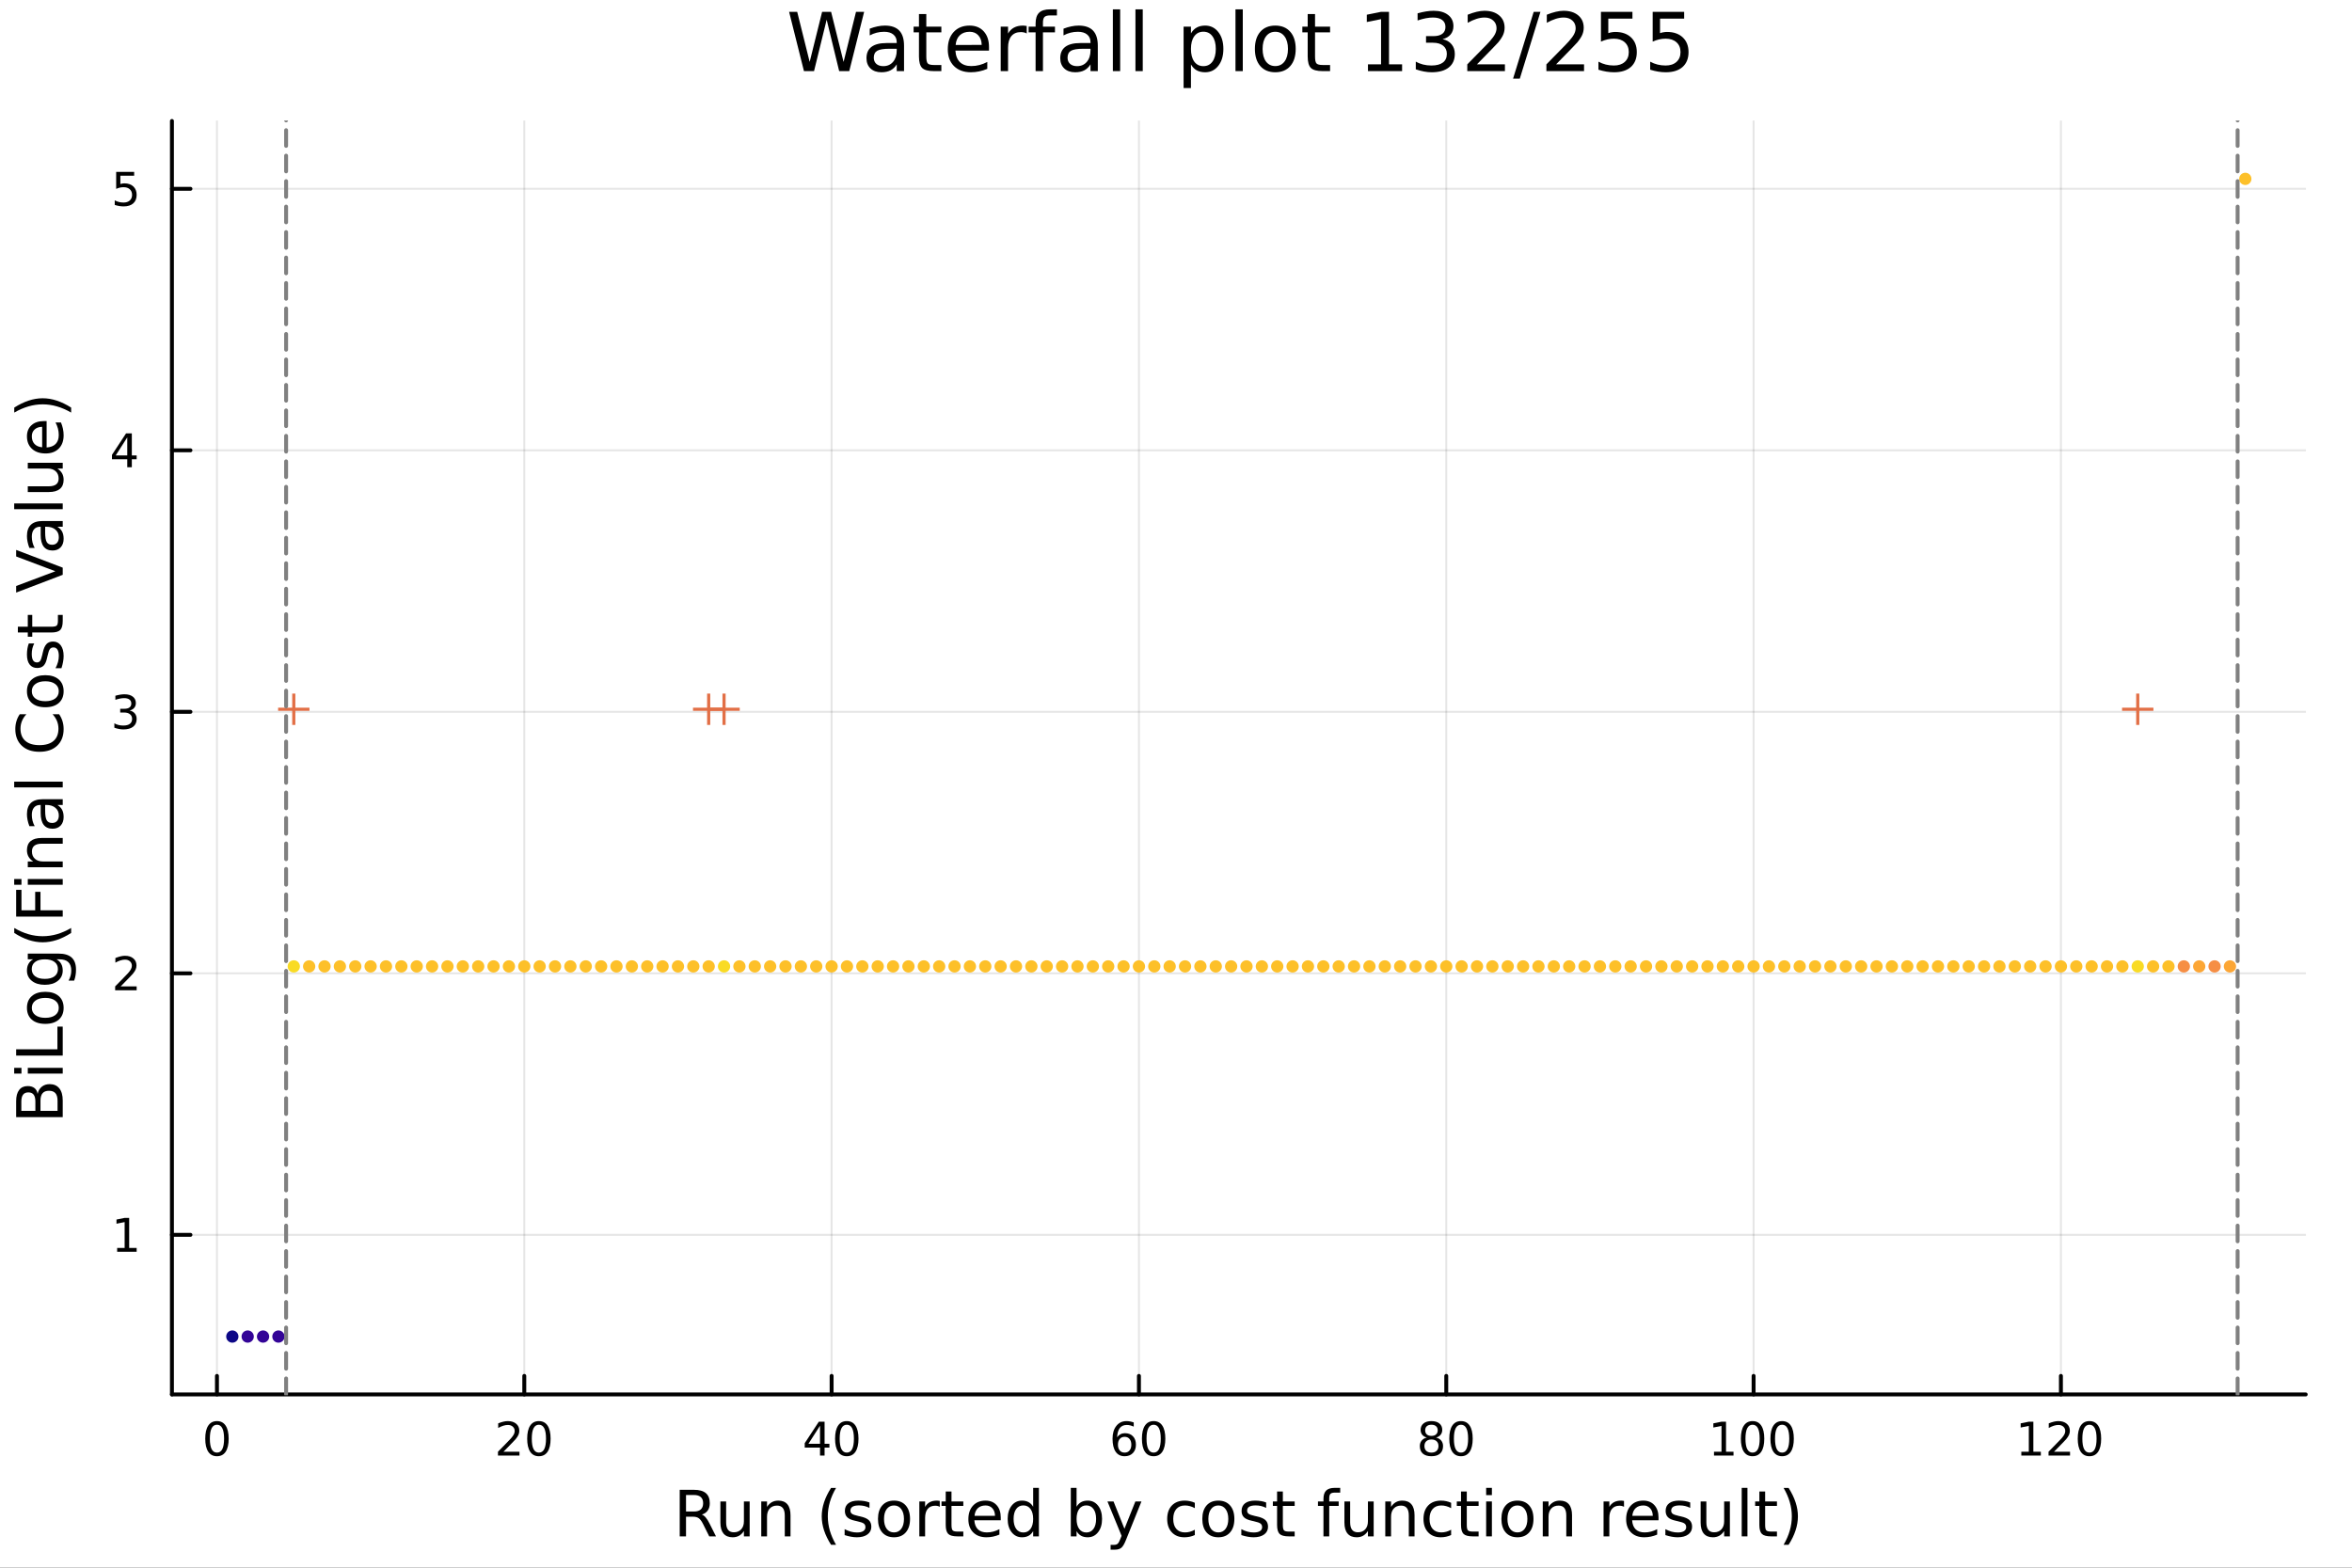<?xml version="1.0" encoding="utf-8"?>
<svg xmlns="http://www.w3.org/2000/svg" xmlns:xlink="http://www.w3.org/1999/xlink" width="600" height="400" viewBox="0 0 2400 1600">
<rect x="0" y="0" width="2400" height="1600" fill="#333333" stroke="none"/>
<defs>
  <clipPath id="clip000">
    <rect x="0" y="0" width="2400" height="1600"/>
  </clipPath>
</defs>
<path clip-path="url(#clip000)" d="M0 1600 L2400 1600 L2400 0 L0 0  Z" fill="#ffffff" fill-rule="evenodd" fill-opacity="1"/>
<defs>
  <clipPath id="clip001">
    <rect x="480" y="0" width="1681" height="1600"/>
  </clipPath>
</defs>
<path clip-path="url(#clip000)" d="M175.445 1423.18 L2352.76 1423.18 L2352.76 123.472 L175.445 123.472  Z" fill="#ffffff" fill-rule="evenodd" fill-opacity="1"/>
<defs>
  <clipPath id="clip002">
    <rect x="175" y="123" width="2178" height="1301"/>
  </clipPath>
</defs>
<polyline clip-path="url(#clip002)" style="stroke:#000000; stroke-linecap:round; stroke-linejoin:round; stroke-width:2; stroke-opacity:0.1; fill:none" points="221.387,1423.18 221.387,123.472 "/>
<polyline clip-path="url(#clip002)" style="stroke:#000000; stroke-linecap:round; stroke-linejoin:round; stroke-width:2; stroke-opacity:0.1; fill:none" points="534.985,1423.18 534.985,123.472 "/>
<polyline clip-path="url(#clip002)" style="stroke:#000000; stroke-linecap:round; stroke-linejoin:round; stroke-width:2; stroke-opacity:0.1; fill:none" points="848.583,1423.18 848.583,123.472 "/>
<polyline clip-path="url(#clip002)" style="stroke:#000000; stroke-linecap:round; stroke-linejoin:round; stroke-width:2; stroke-opacity:0.1; fill:none" points="1162.18,1423.18 1162.18,123.472 "/>
<polyline clip-path="url(#clip002)" style="stroke:#000000; stroke-linecap:round; stroke-linejoin:round; stroke-width:2; stroke-opacity:0.1; fill:none" points="1475.78,1423.18 1475.78,123.472 "/>
<polyline clip-path="url(#clip002)" style="stroke:#000000; stroke-linecap:round; stroke-linejoin:round; stroke-width:2; stroke-opacity:0.1; fill:none" points="1789.38,1423.18 1789.38,123.472 "/>
<polyline clip-path="url(#clip002)" style="stroke:#000000; stroke-linecap:round; stroke-linejoin:round; stroke-width:2; stroke-opacity:0.1; fill:none" points="2102.98,1423.18 2102.98,123.472 "/>
<polyline clip-path="url(#clip002)" style="stroke:#000000; stroke-linecap:round; stroke-linejoin:round; stroke-width:2; stroke-opacity:0.1; fill:none" points="175.445,1260.29 2352.76,1260.29 "/>
<polyline clip-path="url(#clip002)" style="stroke:#000000; stroke-linecap:round; stroke-linejoin:round; stroke-width:2; stroke-opacity:0.1; fill:none" points="175.445,993.392 2352.76,993.392 "/>
<polyline clip-path="url(#clip002)" style="stroke:#000000; stroke-linecap:round; stroke-linejoin:round; stroke-width:2; stroke-opacity:0.1; fill:none" points="175.445,726.493 2352.76,726.493 "/>
<polyline clip-path="url(#clip002)" style="stroke:#000000; stroke-linecap:round; stroke-linejoin:round; stroke-width:2; stroke-opacity:0.1; fill:none" points="175.445,459.594 2352.76,459.594 "/>
<polyline clip-path="url(#clip002)" style="stroke:#000000; stroke-linecap:round; stroke-linejoin:round; stroke-width:2; stroke-opacity:0.1; fill:none" points="175.445,192.695 2352.76,192.695 "/>
<polyline clip-path="url(#clip000)" style="stroke:#000000; stroke-linecap:round; stroke-linejoin:round; stroke-width:4; stroke-opacity:1; fill:none" points="175.445,1423.18 2352.76,1423.18 "/>
<polyline clip-path="url(#clip000)" style="stroke:#000000; stroke-linecap:round; stroke-linejoin:round; stroke-width:4; stroke-opacity:1; fill:none" points="221.387,1423.18 221.387,1404.28 "/>
<polyline clip-path="url(#clip000)" style="stroke:#000000; stroke-linecap:round; stroke-linejoin:round; stroke-width:4; stroke-opacity:1; fill:none" points="534.985,1423.18 534.985,1404.28 "/>
<polyline clip-path="url(#clip000)" style="stroke:#000000; stroke-linecap:round; stroke-linejoin:round; stroke-width:4; stroke-opacity:1; fill:none" points="848.583,1423.18 848.583,1404.28 "/>
<polyline clip-path="url(#clip000)" style="stroke:#000000; stroke-linecap:round; stroke-linejoin:round; stroke-width:4; stroke-opacity:1; fill:none" points="1162.18,1423.18 1162.18,1404.28 "/>
<polyline clip-path="url(#clip000)" style="stroke:#000000; stroke-linecap:round; stroke-linejoin:round; stroke-width:4; stroke-opacity:1; fill:none" points="1475.78,1423.18 1475.78,1404.28 "/>
<polyline clip-path="url(#clip000)" style="stroke:#000000; stroke-linecap:round; stroke-linejoin:round; stroke-width:4; stroke-opacity:1; fill:none" points="1789.38,1423.18 1789.38,1404.28 "/>
<polyline clip-path="url(#clip000)" style="stroke:#000000; stroke-linecap:round; stroke-linejoin:round; stroke-width:4; stroke-opacity:1; fill:none" points="2102.98,1423.18 2102.98,1404.28 "/>
<path clip-path="url(#clip000)" d="M221.387 1454.1 Q217.776 1454.1 215.948 1457.66 Q214.142 1461.2 214.142 1468.33 Q214.142 1475.44 215.948 1479.01 Q217.776 1482.55 221.387 1482.55 Q225.022 1482.55 226.827 1479.01 Q228.656 1475.44 228.656 1468.33 Q228.656 1461.2 226.827 1457.66 Q225.022 1454.1 221.387 1454.1 M221.387 1450.39 Q227.197 1450.39 230.253 1455 Q233.332 1459.58 233.332 1468.33 Q233.332 1477.06 230.253 1481.67 Q227.197 1486.25 221.387 1486.25 Q215.577 1486.25 212.498 1481.67 Q209.443 1477.06 209.443 1468.33 Q209.443 1459.58 212.498 1455 Q215.577 1450.39 221.387 1450.39 Z" fill="#000000" fill-rule="nonzero" fill-opacity="1" /><path clip-path="url(#clip000)" d="M513.759 1481.64 L530.078 1481.64 L530.078 1485.58 L508.134 1485.58 L508.134 1481.64 Q510.796 1478.89 515.379 1474.26 Q519.985 1469.61 521.166 1468.27 Q523.411 1465.74 524.291 1464.01 Q525.194 1462.25 525.194 1460.56 Q525.194 1457.8 523.249 1456.07 Q521.328 1454.33 518.226 1454.33 Q516.027 1454.33 513.573 1455.09 Q511.143 1455.86 508.365 1457.41 L508.365 1452.69 Q511.189 1451.55 513.643 1450.97 Q516.096 1450.39 518.134 1450.39 Q523.504 1450.39 526.698 1453.08 Q529.893 1455.77 529.893 1460.26 Q529.893 1462.39 529.083 1464.31 Q528.296 1466.2 526.189 1468.8 Q525.61 1469.47 522.508 1472.69 Q519.407 1475.88 513.759 1481.64 Z" fill="#000000" fill-rule="nonzero" fill-opacity="1" /><path clip-path="url(#clip000)" d="M549.893 1454.1 Q546.282 1454.1 544.453 1457.66 Q542.647 1461.2 542.647 1468.33 Q542.647 1475.44 544.453 1479.01 Q546.282 1482.55 549.893 1482.55 Q553.527 1482.55 555.332 1479.01 Q557.161 1475.44 557.161 1468.33 Q557.161 1461.2 555.332 1457.66 Q553.527 1454.1 549.893 1454.1 M549.893 1450.39 Q555.703 1450.39 558.758 1455 Q561.837 1459.58 561.837 1468.33 Q561.837 1477.06 558.758 1481.67 Q555.703 1486.25 549.893 1486.25 Q544.082 1486.25 541.004 1481.67 Q537.948 1477.06 537.948 1468.33 Q537.948 1459.58 541.004 1455 Q544.082 1450.39 549.893 1450.39 Z" fill="#000000" fill-rule="nonzero" fill-opacity="1" /><path clip-path="url(#clip000)" d="M836.755 1455.09 L824.949 1473.54 L836.755 1473.54 L836.755 1455.09 M835.528 1451.02 L841.407 1451.02 L841.407 1473.54 L846.338 1473.54 L846.338 1477.43 L841.407 1477.43 L841.407 1485.58 L836.755 1485.58 L836.755 1477.43 L821.153 1477.43 L821.153 1472.92 L835.528 1451.02 Z" fill="#000000" fill-rule="nonzero" fill-opacity="1" /><path clip-path="url(#clip000)" d="M864.069 1454.1 Q860.458 1454.1 858.629 1457.66 Q856.824 1461.2 856.824 1468.33 Q856.824 1475.44 858.629 1479.01 Q860.458 1482.55 864.069 1482.55 Q867.704 1482.55 869.509 1479.01 Q871.338 1475.44 871.338 1468.33 Q871.338 1461.2 869.509 1457.66 Q867.704 1454.1 864.069 1454.1 M864.069 1450.39 Q869.879 1450.39 872.935 1455 Q876.014 1459.58 876.014 1468.33 Q876.014 1477.06 872.935 1481.67 Q869.879 1486.25 864.069 1486.25 Q858.259 1486.25 855.18 1481.67 Q852.125 1477.06 852.125 1468.33 Q852.125 1459.58 855.18 1455 Q858.259 1450.39 864.069 1450.39 Z" fill="#000000" fill-rule="nonzero" fill-opacity="1" /><path clip-path="url(#clip000)" d="M1147.59 1466.44 Q1144.44 1466.44 1142.59 1468.59 Q1140.76 1470.74 1140.76 1474.49 Q1140.76 1478.22 1142.59 1480.39 Q1144.44 1482.55 1147.59 1482.55 Q1150.73 1482.55 1152.56 1480.39 Q1154.42 1478.22 1154.42 1474.49 Q1154.42 1470.74 1152.56 1468.59 Q1150.73 1466.44 1147.59 1466.44 M1156.87 1451.78 L1156.87 1456.04 Q1155.11 1455.21 1153.3 1454.77 Q1151.52 1454.33 1149.76 1454.33 Q1145.13 1454.33 1142.68 1457.45 Q1140.25 1460.58 1139.9 1466.9 Q1141.27 1464.89 1143.33 1463.82 Q1145.39 1462.73 1147.86 1462.73 Q1153.07 1462.73 1156.08 1465.9 Q1159.11 1469.05 1159.11 1474.49 Q1159.11 1479.82 1155.97 1483.03 Q1152.82 1486.25 1147.59 1486.25 Q1141.59 1486.25 1138.42 1481.67 Q1135.25 1477.06 1135.25 1468.33 Q1135.25 1460.14 1139.14 1455.28 Q1143.03 1450.39 1149.58 1450.39 Q1151.34 1450.39 1153.12 1450.74 Q1154.92 1451.09 1156.87 1451.78 Z" fill="#000000" fill-rule="nonzero" fill-opacity="1" /><path clip-path="url(#clip000)" d="M1177.17 1454.1 Q1173.56 1454.1 1171.73 1457.66 Q1169.92 1461.2 1169.92 1468.33 Q1169.92 1475.44 1171.73 1479.01 Q1173.56 1482.55 1177.17 1482.55 Q1180.8 1482.55 1182.61 1479.01 Q1184.44 1475.44 1184.44 1468.33 Q1184.44 1461.2 1182.61 1457.66 Q1180.8 1454.1 1177.17 1454.1 M1177.17 1450.39 Q1182.98 1450.39 1186.04 1455 Q1189.11 1459.58 1189.11 1468.33 Q1189.11 1477.06 1186.04 1481.67 Q1182.98 1486.25 1177.17 1486.25 Q1171.36 1486.25 1168.28 1481.67 Q1165.23 1477.06 1165.23 1468.33 Q1165.23 1459.58 1168.28 1455 Q1171.36 1450.39 1177.17 1450.39 Z" fill="#000000" fill-rule="nonzero" fill-opacity="1" /><path clip-path="url(#clip000)" d="M1460.65 1469.17 Q1457.32 1469.17 1455.4 1470.95 Q1453.5 1472.73 1453.5 1475.86 Q1453.5 1478.98 1455.4 1480.77 Q1457.32 1482.55 1460.65 1482.55 Q1463.99 1482.55 1465.91 1480.77 Q1467.83 1478.96 1467.83 1475.86 Q1467.83 1472.73 1465.91 1470.95 Q1464.01 1469.17 1460.65 1469.17 M1455.98 1467.18 Q1452.97 1466.44 1451.28 1464.38 Q1449.61 1462.32 1449.61 1459.35 Q1449.61 1455.21 1452.55 1452.8 Q1455.51 1450.39 1460.65 1450.39 Q1465.81 1450.39 1468.75 1452.8 Q1471.69 1455.21 1471.69 1459.35 Q1471.69 1462.32 1470 1464.38 Q1468.34 1466.44 1465.35 1467.18 Q1468.73 1467.96 1470.61 1470.26 Q1472.5 1472.55 1472.5 1475.86 Q1472.5 1480.88 1469.43 1483.57 Q1466.37 1486.25 1460.65 1486.25 Q1454.93 1486.25 1451.86 1483.57 Q1448.8 1480.88 1448.8 1475.86 Q1448.8 1472.55 1450.7 1470.26 Q1452.6 1467.96 1455.98 1467.18 M1454.26 1459.79 Q1454.26 1462.48 1455.93 1463.98 Q1457.62 1465.49 1460.65 1465.49 Q1463.66 1465.49 1465.35 1463.98 Q1467.06 1462.48 1467.06 1459.79 Q1467.06 1457.11 1465.35 1455.6 Q1463.66 1454.1 1460.65 1454.1 Q1457.62 1454.1 1455.93 1455.6 Q1454.26 1457.11 1454.26 1459.79 Z" fill="#000000" fill-rule="nonzero" fill-opacity="1" /><path clip-path="url(#clip000)" d="M1490.81 1454.1 Q1487.2 1454.1 1485.37 1457.66 Q1483.57 1461.2 1483.57 1468.33 Q1483.57 1475.44 1485.37 1479.01 Q1487.2 1482.55 1490.81 1482.55 Q1494.45 1482.55 1496.25 1479.01 Q1498.08 1475.44 1498.08 1468.33 Q1498.08 1461.2 1496.25 1457.66 Q1494.45 1454.1 1490.81 1454.1 M1490.81 1450.39 Q1496.62 1450.39 1499.68 1455 Q1502.76 1459.58 1502.76 1468.33 Q1502.76 1477.06 1499.68 1481.67 Q1496.62 1486.25 1490.81 1486.25 Q1485 1486.25 1481.92 1481.67 Q1478.87 1477.06 1478.87 1468.33 Q1478.87 1459.58 1481.92 1455 Q1485 1450.39 1490.81 1450.39 Z" fill="#000000" fill-rule="nonzero" fill-opacity="1" /><path clip-path="url(#clip000)" d="M1748.98 1481.64 L1756.62 1481.64 L1756.62 1455.28 L1748.31 1456.95 L1748.31 1452.69 L1756.58 1451.02 L1761.25 1451.02 L1761.25 1481.64 L1768.89 1481.64 L1768.89 1485.58 L1748.98 1485.58 L1748.98 1481.64 Z" fill="#000000" fill-rule="nonzero" fill-opacity="1" /><path clip-path="url(#clip000)" d="M1788.34 1454.1 Q1784.72 1454.1 1782.9 1457.66 Q1781.09 1461.2 1781.09 1468.33 Q1781.09 1475.44 1782.9 1479.01 Q1784.72 1482.55 1788.34 1482.55 Q1791.97 1482.55 1793.78 1479.01 Q1795.6 1475.44 1795.6 1468.33 Q1795.6 1461.2 1793.78 1457.66 Q1791.97 1454.1 1788.34 1454.1 M1788.34 1450.39 Q1794.15 1450.39 1797.2 1455 Q1800.28 1459.58 1800.28 1468.33 Q1800.28 1477.06 1797.2 1481.67 Q1794.15 1486.25 1788.34 1486.25 Q1782.53 1486.25 1779.45 1481.67 Q1776.39 1477.06 1776.39 1468.33 Q1776.39 1459.58 1779.45 1455 Q1782.53 1450.39 1788.34 1450.39 Z" fill="#000000" fill-rule="nonzero" fill-opacity="1" /><path clip-path="url(#clip000)" d="M1818.5 1454.1 Q1814.89 1454.1 1813.06 1457.66 Q1811.25 1461.2 1811.25 1468.33 Q1811.25 1475.44 1813.06 1479.01 Q1814.89 1482.55 1818.5 1482.55 Q1822.13 1482.55 1823.94 1479.01 Q1825.77 1475.44 1825.77 1468.33 Q1825.77 1461.2 1823.94 1457.66 Q1822.13 1454.1 1818.5 1454.1 M1818.5 1450.39 Q1824.31 1450.39 1827.36 1455 Q1830.44 1459.58 1830.44 1468.33 Q1830.44 1477.06 1827.36 1481.67 Q1824.31 1486.25 1818.5 1486.25 Q1812.69 1486.25 1809.61 1481.67 Q1806.55 1477.06 1806.55 1468.33 Q1806.55 1459.58 1809.61 1455 Q1812.69 1450.39 1818.5 1450.39 Z" fill="#000000" fill-rule="nonzero" fill-opacity="1" /><path clip-path="url(#clip000)" d="M2062.58 1481.64 L2070.22 1481.64 L2070.22 1455.28 L2061.91 1456.95 L2061.91 1452.69 L2070.17 1451.02 L2074.85 1451.02 L2074.85 1481.64 L2082.49 1481.64 L2082.49 1485.58 L2062.58 1485.58 L2062.58 1481.64 Z" fill="#000000" fill-rule="nonzero" fill-opacity="1" /><path clip-path="url(#clip000)" d="M2095.96 1481.64 L2112.28 1481.64 L2112.28 1485.58 L2090.34 1485.58 L2090.34 1481.64 Q2093 1478.89 2097.58 1474.26 Q2102.19 1469.61 2103.37 1468.27 Q2105.61 1465.74 2106.49 1464.01 Q2107.4 1462.25 2107.4 1460.56 Q2107.4 1457.8 2105.45 1456.07 Q2103.53 1454.33 2100.43 1454.33 Q2098.23 1454.33 2095.78 1455.09 Q2093.35 1455.86 2090.57 1457.41 L2090.57 1452.69 Q2093.39 1451.55 2095.85 1450.97 Q2098.3 1450.39 2100.34 1450.39 Q2105.71 1450.39 2108.9 1453.08 Q2112.1 1455.77 2112.1 1460.26 Q2112.1 1462.39 2111.29 1464.31 Q2110.5 1466.2 2108.39 1468.8 Q2107.81 1469.47 2104.71 1472.69 Q2101.61 1475.88 2095.96 1481.64 Z" fill="#000000" fill-rule="nonzero" fill-opacity="1" /><path clip-path="url(#clip000)" d="M2132.1 1454.1 Q2128.48 1454.1 2126.66 1457.66 Q2124.85 1461.2 2124.85 1468.33 Q2124.85 1475.44 2126.66 1479.01 Q2128.48 1482.55 2132.1 1482.55 Q2135.73 1482.55 2137.54 1479.01 Q2139.36 1475.44 2139.36 1468.33 Q2139.36 1461.2 2137.54 1457.66 Q2135.73 1454.1 2132.1 1454.1 M2132.1 1450.39 Q2137.91 1450.39 2140.96 1455 Q2144.04 1459.58 2144.04 1468.33 Q2144.04 1477.06 2140.96 1481.67 Q2137.91 1486.25 2132.1 1486.25 Q2126.29 1486.25 2123.21 1481.67 Q2120.15 1477.06 2120.15 1468.33 Q2120.15 1459.58 2123.21 1455 Q2126.29 1450.39 2132.1 1450.39 Z" fill="#000000" fill-rule="nonzero" fill-opacity="1" /><path clip-path="url(#clip000)" d="M716.125 1545.76 Q718.193 1546.46 720.135 1548.76 Q722.108 1551.05 724.082 1555.06 L730.607 1568.04 L723.7 1568.04 L717.621 1555.85 Q715.265 1551.08 713.037 1549.52 Q710.841 1547.96 707.022 1547.96 L700.019 1547.96 L700.019 1568.04 L693.59 1568.04 L693.59 1520.52 L708.104 1520.52 Q716.252 1520.52 720.262 1523.93 Q724.273 1527.34 724.273 1534.21 Q724.273 1538.7 722.172 1541.66 Q720.103 1544.62 716.125 1545.76 M700.019 1525.81 L700.019 1542.68 L708.104 1542.68 Q712.751 1542.68 715.106 1540.54 Q717.493 1538.38 717.493 1534.21 Q717.493 1530.04 715.106 1527.94 Q712.751 1525.81 708.104 1525.81 L700.019 1525.81 Z" fill="#000000" fill-rule="nonzero" fill-opacity="1" /><path clip-path="url(#clip000)" d="M735.094 1553.98 L735.094 1532.4 L740.951 1532.4 L740.951 1553.75 Q740.951 1558.81 742.924 1561.36 Q744.898 1563.87 748.844 1563.87 Q753.587 1563.87 756.324 1560.85 Q759.093 1557.83 759.093 1552.61 L759.093 1532.4 L764.95 1532.4 L764.95 1568.04 L759.093 1568.04 L759.093 1562.57 Q756.961 1565.82 754.128 1567.41 Q751.327 1568.97 747.603 1568.97 Q741.46 1568.97 738.277 1565.15 Q735.094 1561.33 735.094 1553.98 M749.831 1531.54 L749.831 1531.54 Z" fill="#000000" fill-rule="nonzero" fill-opacity="1" /><path clip-path="url(#clip000)" d="M806.645 1546.53 L806.645 1568.04 L800.789 1568.04 L800.789 1546.72 Q800.789 1541.66 798.815 1539.14 Q796.842 1536.63 792.895 1536.63 Q788.153 1536.63 785.415 1539.65 Q782.678 1542.68 782.678 1547.9 L782.678 1568.04 L776.79 1568.04 L776.79 1532.4 L782.678 1532.4 L782.678 1537.93 Q784.779 1534.72 787.612 1533.13 Q790.476 1531.54 794.2 1531.54 Q800.343 1531.54 803.494 1535.36 Q806.645 1539.14 806.645 1546.53 Z" fill="#000000" fill-rule="nonzero" fill-opacity="1" /><path clip-path="url(#clip000)" d="M853.115 1518.58 Q848.85 1525.9 846.781 1533.06 Q844.712 1540.23 844.712 1547.58 Q844.712 1554.93 846.781 1562.16 Q848.881 1569.35 853.115 1576.64 L848.022 1576.64 Q843.248 1569.16 840.861 1561.93 Q838.505 1554.71 838.505 1547.58 Q838.505 1540.48 840.861 1533.29 Q843.216 1526.09 848.022 1518.58 L853.115 1518.58 Z" fill="#000000" fill-rule="nonzero" fill-opacity="1" /><path clip-path="url(#clip000)" d="M887.203 1533.45 L887.203 1538.98 Q884.72 1537.71 882.047 1537.07 Q879.373 1536.44 876.509 1536.44 Q872.148 1536.44 869.952 1537.77 Q867.788 1539.11 867.788 1541.79 Q867.788 1543.82 869.347 1545 Q870.907 1546.15 875.617 1547.2 L877.623 1547.64 Q883.861 1548.98 886.471 1551.43 Q889.113 1553.85 889.113 1558.21 Q889.113 1563.17 885.166 1566.07 Q881.251 1568.97 874.376 1568.97 Q871.512 1568.97 868.392 1568.39 Q865.305 1567.85 861.867 1566.74 L861.867 1560.69 Q865.114 1562.38 868.265 1563.24 Q871.416 1564.07 874.503 1564.07 Q878.641 1564.07 880.869 1562.66 Q883.097 1561.23 883.097 1558.65 Q883.097 1556.27 881.474 1554.99 Q879.882 1553.72 874.44 1552.54 L872.403 1552.07 Q866.96 1550.92 864.541 1548.56 Q862.122 1546.18 862.122 1542.04 Q862.122 1537.01 865.687 1534.27 Q869.252 1531.54 875.808 1531.54 Q879.055 1531.54 881.919 1532.01 Q884.784 1532.49 887.203 1533.45 Z" fill="#000000" fill-rule="nonzero" fill-opacity="1" /><path clip-path="url(#clip000)" d="M912.252 1536.5 Q907.541 1536.5 904.804 1540.19 Q902.067 1543.85 902.067 1550.25 Q902.067 1556.65 904.772 1560.34 Q907.51 1564 912.252 1564 Q916.931 1564 919.668 1560.31 Q922.405 1556.62 922.405 1550.25 Q922.405 1543.92 919.668 1540.23 Q916.931 1536.5 912.252 1536.5 M912.252 1531.54 Q919.891 1531.54 924.251 1536.5 Q928.612 1541.47 928.612 1550.25 Q928.612 1559 924.251 1564 Q919.891 1568.97 912.252 1568.97 Q904.581 1568.97 900.221 1564 Q895.892 1559 895.892 1550.25 Q895.892 1541.47 900.221 1536.5 Q904.581 1531.54 912.252 1531.54 Z" fill="#000000" fill-rule="nonzero" fill-opacity="1" /><path clip-path="url(#clip000)" d="M958.976 1537.87 Q957.99 1537.3 956.812 1537.04 Q955.666 1536.76 954.266 1536.76 Q949.3 1536.76 946.627 1540 Q943.985 1543.22 943.985 1549.27 L943.985 1568.04 L938.097 1568.04 L938.097 1532.4 L943.985 1532.4 L943.985 1537.93 Q945.831 1534.69 948.791 1533.13 Q951.751 1531.54 955.984 1531.54 Q956.589 1531.54 957.321 1531.63 Q958.053 1531.7 958.944 1531.85 L958.976 1537.87 Z" fill="#000000" fill-rule="nonzero" fill-opacity="1" /><path clip-path="url(#clip000)" d="M970.912 1522.27 L970.912 1532.4 L982.975 1532.4 L982.975 1536.95 L970.912 1536.95 L970.912 1556.3 Q970.912 1560.66 972.09 1561.9 Q973.299 1563.14 976.959 1563.14 L982.975 1563.14 L982.975 1568.04 L976.959 1568.04 Q970.18 1568.04 967.602 1565.53 Q965.024 1562.98 965.024 1556.3 L965.024 1536.95 L960.727 1536.95 L960.727 1532.4 L965.024 1532.4 L965.024 1522.27 L970.912 1522.27 Z" fill="#000000" fill-rule="nonzero" fill-opacity="1" /><path clip-path="url(#clip000)" d="M1021.17 1548.76 L1021.17 1551.62 L994.242 1551.62 Q994.624 1557.67 997.871 1560.85 Q1001.15 1564 1006.97 1564 Q1010.35 1564 1013.5 1563.17 Q1016.68 1562.35 1019.8 1560.69 L1019.8 1566.23 Q1016.65 1567.57 1013.34 1568.27 Q1010.03 1568.97 1006.62 1568.97 Q998.094 1568.97 993.097 1564 Q988.131 1559.04 988.131 1550.57 Q988.131 1541.82 992.842 1536.69 Q997.584 1531.54 1005.61 1531.54 Q1012.8 1531.54 1016.97 1536.18 Q1021.17 1540.8 1021.17 1548.76 M1015.31 1547.04 Q1015.25 1542.23 1012.61 1539.37 Q1010 1536.5 1005.67 1536.5 Q1000.77 1536.5 997.807 1539.27 Q994.879 1542.04 994.433 1547.07 L1015.31 1547.04 Z" fill="#000000" fill-rule="nonzero" fill-opacity="1" /><path clip-path="url(#clip000)" d="M1054.24 1537.81 L1054.24 1518.52 L1060.1 1518.52 L1060.1 1568.04 L1054.24 1568.04 L1054.24 1562.7 Q1052.39 1565.88 1049.56 1567.44 Q1046.76 1568.97 1042.81 1568.97 Q1036.35 1568.97 1032.28 1563.81 Q1028.24 1558.65 1028.24 1550.25 Q1028.24 1541.85 1032.28 1536.69 Q1036.35 1531.54 1042.81 1531.54 Q1046.76 1531.54 1049.56 1533.1 Q1052.39 1534.62 1054.24 1537.81 M1034.28 1550.25 Q1034.28 1556.71 1036.92 1560.4 Q1039.6 1564.07 1044.24 1564.07 Q1048.89 1564.07 1051.57 1560.4 Q1054.24 1556.71 1054.24 1550.25 Q1054.24 1543.79 1051.57 1540.13 Q1048.89 1536.44 1044.24 1536.44 Q1039.6 1536.44 1036.92 1540.13 Q1034.28 1543.79 1034.28 1550.25 Z" fill="#000000" fill-rule="nonzero" fill-opacity="1" /><path clip-path="url(#clip000)" d="M1118.47 1550.25 Q1118.47 1543.79 1115.8 1540.13 Q1113.15 1536.44 1108.51 1536.44 Q1103.86 1536.44 1101.19 1540.13 Q1098.54 1543.79 1098.54 1550.25 Q1098.54 1556.71 1101.19 1560.4 Q1103.86 1564.07 1108.51 1564.07 Q1113.15 1564.07 1115.8 1560.4 Q1118.47 1556.71 1118.47 1550.25 M1098.54 1537.81 Q1100.39 1534.62 1103.19 1533.1 Q1106.02 1531.54 1109.94 1531.54 Q1116.43 1531.54 1120.47 1536.69 Q1124.55 1541.85 1124.55 1550.25 Q1124.55 1558.65 1120.47 1563.81 Q1116.43 1568.97 1109.94 1568.97 Q1106.02 1568.97 1103.19 1567.44 Q1100.39 1565.88 1098.54 1562.7 L1098.54 1568.04 L1092.66 1568.04 L1092.66 1518.52 L1098.54 1518.52 L1098.54 1537.81 Z" fill="#000000" fill-rule="nonzero" fill-opacity="1" /><path clip-path="url(#clip000)" d="M1149.09 1571.35 Q1146.61 1577.72 1144.25 1579.66 Q1141.89 1581.6 1137.95 1581.6 L1133.27 1581.6 L1133.27 1576.7 L1136.71 1576.7 Q1139.13 1576.7 1140.46 1575.56 Q1141.8 1574.41 1143.42 1570.14 L1144.47 1567.47 L1130.05 1532.4 L1136.26 1532.4 L1147.4 1560.28 L1158.54 1532.4 L1164.75 1532.4 L1149.09 1571.35 Z" fill="#000000" fill-rule="nonzero" fill-opacity="1" /><path clip-path="url(#clip000)" d="M1219.21 1533.76 L1219.21 1539.24 Q1216.72 1537.87 1214.21 1537.2 Q1211.73 1536.5 1209.18 1536.5 Q1203.48 1536.5 1200.33 1540.13 Q1197.18 1543.73 1197.18 1550.25 Q1197.18 1556.78 1200.33 1560.4 Q1203.48 1564 1209.18 1564 Q1211.73 1564 1214.21 1563.33 Q1216.72 1562.63 1219.21 1561.26 L1219.21 1566.68 Q1216.76 1567.82 1214.11 1568.39 Q1211.5 1568.97 1208.54 1568.97 Q1200.49 1568.97 1195.75 1563.91 Q1191.01 1558.85 1191.01 1550.25 Q1191.01 1541.53 1195.78 1536.53 Q1200.59 1531.54 1208.93 1531.54 Q1211.63 1531.54 1214.21 1532.11 Q1216.79 1532.65 1219.21 1533.76 Z" fill="#000000" fill-rule="nonzero" fill-opacity="1" /><path clip-path="url(#clip000)" d="M1243.21 1536.5 Q1238.49 1536.5 1235.76 1540.19 Q1233.02 1543.85 1233.02 1550.25 Q1233.02 1556.65 1235.73 1560.34 Q1238.46 1564 1243.21 1564 Q1247.88 1564 1250.62 1560.31 Q1253.36 1556.62 1253.36 1550.25 Q1253.36 1543.92 1250.62 1540.23 Q1247.88 1536.5 1243.21 1536.5 M1243.21 1531.54 Q1250.84 1531.54 1255.2 1536.5 Q1259.56 1541.47 1259.56 1550.25 Q1259.56 1559 1255.2 1564 Q1250.84 1568.97 1243.21 1568.97 Q1235.53 1568.97 1231.17 1564 Q1226.85 1559 1226.85 1550.25 Q1226.85 1541.47 1231.17 1536.5 Q1235.53 1531.54 1243.21 1531.54 Z" fill="#000000" fill-rule="nonzero" fill-opacity="1" /><path clip-path="url(#clip000)" d="M1292 1533.45 L1292 1538.98 Q1289.52 1537.71 1286.84 1537.07 Q1284.17 1536.44 1281.3 1536.44 Q1276.94 1536.44 1274.75 1537.77 Q1272.58 1539.11 1272.58 1541.79 Q1272.58 1543.82 1274.14 1545 Q1275.7 1546.15 1280.41 1547.2 L1282.42 1547.64 Q1288.66 1548.98 1291.27 1551.43 Q1293.91 1553.85 1293.91 1558.21 Q1293.91 1563.17 1289.96 1566.07 Q1286.05 1568.97 1279.17 1568.97 Q1276.31 1568.97 1273.19 1568.39 Q1270.1 1567.85 1266.66 1566.74 L1266.66 1560.69 Q1269.91 1562.38 1273.06 1563.24 Q1276.21 1564.07 1279.3 1564.07 Q1283.44 1564.07 1285.66 1562.66 Q1287.89 1561.23 1287.89 1558.65 Q1287.89 1556.27 1286.27 1554.99 Q1284.68 1553.72 1279.24 1552.54 L1277.2 1552.07 Q1271.76 1550.92 1269.34 1548.56 Q1266.92 1546.18 1266.92 1542.04 Q1266.92 1537.01 1270.48 1534.27 Q1274.05 1531.54 1280.6 1531.54 Q1283.85 1531.54 1286.71 1532.01 Q1289.58 1532.49 1292 1533.45 Z" fill="#000000" fill-rule="nonzero" fill-opacity="1" /><path clip-path="url(#clip000)" d="M1309.03 1522.27 L1309.03 1532.4 L1321.09 1532.4 L1321.09 1536.95 L1309.03 1536.95 L1309.03 1556.3 Q1309.03 1560.66 1310.2 1561.9 Q1311.41 1563.14 1315.07 1563.14 L1321.09 1563.14 L1321.09 1568.04 L1315.07 1568.04 Q1308.29 1568.04 1305.72 1565.53 Q1303.14 1562.98 1303.14 1556.3 L1303.14 1536.95 L1298.84 1536.95 L1298.84 1532.4 L1303.14 1532.4 L1303.14 1522.27 L1309.03 1522.27 Z" fill="#000000" fill-rule="nonzero" fill-opacity="1" /><path clip-path="url(#clip000)" d="M1367.56 1518.52 L1367.56 1523.39 L1361.96 1523.39 Q1358.81 1523.39 1357.57 1524.66 Q1356.36 1525.93 1356.36 1529.24 L1356.36 1532.4 L1366 1532.4 L1366 1536.95 L1356.36 1536.95 L1356.36 1568.04 L1350.47 1568.04 L1350.47 1536.95 L1344.87 1536.95 L1344.87 1532.4 L1350.47 1532.4 L1350.47 1529.91 Q1350.47 1523.96 1353.24 1521.26 Q1356.01 1518.52 1362.02 1518.52 L1367.56 1518.52 Z" fill="#000000" fill-rule="nonzero" fill-opacity="1" /><path clip-path="url(#clip000)" d="M1371.86 1553.98 L1371.86 1532.4 L1377.71 1532.4 L1377.71 1553.75 Q1377.71 1558.81 1379.69 1561.36 Q1381.66 1563.87 1385.61 1563.87 Q1390.35 1563.87 1393.09 1560.85 Q1395.85 1557.83 1395.85 1552.61 L1395.85 1532.4 L1401.71 1532.4 L1401.71 1568.04 L1395.85 1568.04 L1395.85 1562.57 Q1393.72 1565.82 1390.89 1567.41 Q1388.09 1568.97 1384.36 1568.97 Q1378.22 1568.97 1375.04 1565.15 Q1371.86 1561.33 1371.86 1553.98 M1386.59 1531.54 L1386.59 1531.54 Z" fill="#000000" fill-rule="nonzero" fill-opacity="1" /><path clip-path="url(#clip000)" d="M1443.41 1546.53 L1443.41 1568.04 L1437.55 1568.04 L1437.55 1546.72 Q1437.55 1541.66 1435.58 1539.14 Q1433.6 1536.63 1429.66 1536.63 Q1424.91 1536.63 1422.18 1539.65 Q1419.44 1542.68 1419.44 1547.9 L1419.44 1568.04 L1413.55 1568.04 L1413.55 1532.4 L1419.44 1532.4 L1419.44 1537.93 Q1421.54 1534.72 1424.37 1533.13 Q1427.24 1531.54 1430.96 1531.54 Q1437.1 1531.54 1440.26 1535.36 Q1443.41 1539.14 1443.41 1546.53 Z" fill="#000000" fill-rule="nonzero" fill-opacity="1" /><path clip-path="url(#clip000)" d="M1480.74 1533.76 L1480.74 1539.24 Q1478.26 1537.87 1475.74 1537.2 Q1473.26 1536.5 1470.72 1536.5 Q1465.02 1536.5 1461.87 1540.13 Q1458.72 1543.73 1458.72 1550.25 Q1458.72 1556.78 1461.87 1560.4 Q1465.02 1564 1470.72 1564 Q1473.26 1564 1475.74 1563.33 Q1478.26 1562.63 1480.74 1561.26 L1480.74 1566.68 Q1478.29 1567.82 1475.65 1568.39 Q1473.04 1568.97 1470.08 1568.97 Q1462.03 1568.97 1457.28 1563.91 Q1452.54 1558.85 1452.54 1550.25 Q1452.54 1541.53 1457.32 1536.53 Q1462.12 1531.54 1470.46 1531.54 Q1473.17 1531.54 1475.74 1532.11 Q1478.32 1532.65 1480.74 1533.76 Z" fill="#000000" fill-rule="nonzero" fill-opacity="1" /><path clip-path="url(#clip000)" d="M1496.72 1522.27 L1496.72 1532.4 L1508.78 1532.4 L1508.78 1536.95 L1496.72 1536.95 L1496.72 1556.3 Q1496.72 1560.66 1497.9 1561.9 Q1499.11 1563.14 1502.77 1563.14 L1508.78 1563.14 L1508.78 1568.04 L1502.77 1568.04 Q1495.99 1568.04 1493.41 1565.53 Q1490.83 1562.98 1490.83 1556.3 L1490.83 1536.95 L1486.53 1536.95 L1486.53 1532.4 L1490.83 1532.4 L1490.83 1522.27 L1496.72 1522.27 Z" fill="#000000" fill-rule="nonzero" fill-opacity="1" /><path clip-path="url(#clip000)" d="M1516.48 1532.4 L1522.34 1532.4 L1522.34 1568.04 L1516.48 1568.04 L1516.48 1532.4 M1516.48 1518.52 L1522.34 1518.52 L1522.34 1525.93 L1516.48 1525.93 L1516.48 1518.52 Z" fill="#000000" fill-rule="nonzero" fill-opacity="1" /><path clip-path="url(#clip000)" d="M1548.41 1536.5 Q1543.7 1536.5 1540.96 1540.19 Q1538.22 1543.85 1538.22 1550.25 Q1538.22 1556.65 1540.93 1560.34 Q1543.67 1564 1548.41 1564 Q1553.09 1564 1555.82 1560.31 Q1558.56 1556.62 1558.56 1550.25 Q1558.56 1543.92 1555.82 1540.23 Q1553.09 1536.5 1548.41 1536.5 M1548.41 1531.54 Q1556.05 1531.54 1560.41 1536.5 Q1564.77 1541.47 1564.77 1550.25 Q1564.77 1559 1560.41 1564 Q1556.05 1568.97 1548.41 1568.97 Q1540.74 1568.97 1536.38 1564 Q1532.05 1559 1532.05 1550.25 Q1532.05 1541.47 1536.38 1536.5 Q1540.74 1531.54 1548.41 1531.54 Z" fill="#000000" fill-rule="nonzero" fill-opacity="1" /><path clip-path="url(#clip000)" d="M1604.11 1546.53 L1604.11 1568.04 L1598.25 1568.04 L1598.25 1546.72 Q1598.25 1541.66 1596.28 1539.14 Q1594.31 1536.63 1590.36 1536.63 Q1585.62 1536.63 1582.88 1539.65 Q1580.14 1542.68 1580.14 1547.9 L1580.14 1568.04 L1574.25 1568.04 L1574.25 1532.4 L1580.14 1532.4 L1580.14 1537.93 Q1582.24 1534.72 1585.08 1533.13 Q1587.94 1531.54 1591.66 1531.54 Q1597.81 1531.54 1600.96 1535.36 Q1604.11 1539.14 1604.11 1546.53 Z" fill="#000000" fill-rule="nonzero" fill-opacity="1" /><path clip-path="url(#clip000)" d="M1657.17 1537.87 Q1656.18 1537.3 1655 1537.04 Q1653.86 1536.76 1652.46 1536.76 Q1647.49 1536.76 1644.82 1540 Q1642.18 1543.22 1642.18 1549.27 L1642.18 1568.04 L1636.29 1568.04 L1636.29 1532.4 L1642.18 1532.4 L1642.18 1537.93 Q1644.02 1534.69 1646.98 1533.13 Q1649.94 1531.54 1654.18 1531.54 Q1654.78 1531.54 1655.51 1531.63 Q1656.24 1531.7 1657.14 1531.85 L1657.17 1537.87 Z" fill="#000000" fill-rule="nonzero" fill-opacity="1" /><path clip-path="url(#clip000)" d="M1692.37 1548.76 L1692.37 1551.62 L1665.44 1551.62 Q1665.82 1557.67 1669.07 1560.85 Q1672.35 1564 1678.17 1564 Q1681.55 1564 1684.7 1563.17 Q1687.88 1562.35 1691 1560.69 L1691 1566.23 Q1687.85 1567.57 1684.54 1568.27 Q1681.23 1568.97 1677.82 1568.97 Q1669.29 1568.97 1664.3 1564 Q1659.33 1559.04 1659.33 1550.57 Q1659.33 1541.82 1664.04 1536.69 Q1668.78 1531.54 1676.81 1531.54 Q1684 1531.54 1688.17 1536.18 Q1692.37 1540.8 1692.37 1548.76 M1686.51 1547.04 Q1686.45 1542.23 1683.81 1539.37 Q1681.2 1536.5 1676.87 1536.5 Q1671.97 1536.5 1669.01 1539.27 Q1666.08 1542.04 1665.63 1547.07 L1686.51 1547.04 Z" fill="#000000" fill-rule="nonzero" fill-opacity="1" /><path clip-path="url(#clip000)" d="M1724.71 1533.45 L1724.71 1538.98 Q1722.22 1537.71 1719.55 1537.07 Q1716.88 1536.44 1714.01 1536.44 Q1709.65 1536.44 1707.46 1537.77 Q1705.29 1539.11 1705.29 1541.79 Q1705.29 1543.82 1706.85 1545 Q1708.41 1546.15 1713.12 1547.2 L1715.13 1547.64 Q1721.37 1548.98 1723.98 1551.43 Q1726.62 1553.85 1726.62 1558.21 Q1726.62 1563.17 1722.67 1566.07 Q1718.76 1568.97 1711.88 1568.97 Q1709.02 1568.97 1705.9 1568.39 Q1702.81 1567.85 1699.37 1566.74 L1699.37 1560.69 Q1702.62 1562.38 1705.77 1563.24 Q1708.92 1564.07 1712.01 1564.07 Q1716.15 1564.07 1718.37 1562.66 Q1720.6 1561.23 1720.6 1558.65 Q1720.6 1556.27 1718.98 1554.99 Q1717.39 1553.72 1711.94 1552.54 L1709.91 1552.07 Q1704.46 1550.92 1702.05 1548.56 Q1699.63 1546.18 1699.63 1542.04 Q1699.63 1537.01 1703.19 1534.27 Q1706.76 1531.54 1713.31 1531.54 Q1716.56 1531.54 1719.42 1532.01 Q1722.29 1532.49 1724.71 1533.45 Z" fill="#000000" fill-rule="nonzero" fill-opacity="1" /><path clip-path="url(#clip000)" d="M1735.34 1553.98 L1735.34 1532.4 L1741.19 1532.4 L1741.19 1553.75 Q1741.19 1558.81 1743.17 1561.36 Q1745.14 1563.87 1749.09 1563.87 Q1753.83 1563.87 1756.57 1560.85 Q1759.34 1557.83 1759.34 1552.61 L1759.34 1532.4 L1765.19 1532.4 L1765.19 1568.04 L1759.34 1568.04 L1759.34 1562.57 Q1757.2 1565.82 1754.37 1567.41 Q1751.57 1568.97 1747.85 1568.97 Q1741.7 1568.97 1738.52 1565.15 Q1735.34 1561.33 1735.34 1553.98 M1750.07 1531.54 L1750.07 1531.54 Z" fill="#000000" fill-rule="nonzero" fill-opacity="1" /><path clip-path="url(#clip000)" d="M1777.26 1518.52 L1783.11 1518.52 L1783.11 1568.04 L1777.26 1568.04 L1777.26 1518.52 Z" fill="#000000" fill-rule="nonzero" fill-opacity="1" /><path clip-path="url(#clip000)" d="M1801.16 1522.27 L1801.16 1532.4 L1813.22 1532.4 L1813.22 1536.95 L1801.16 1536.95 L1801.16 1556.3 Q1801.16 1560.66 1802.34 1561.9 Q1803.55 1563.14 1807.21 1563.14 L1813.22 1563.14 L1813.22 1568.04 L1807.21 1568.04 Q1800.43 1568.04 1797.85 1565.53 Q1795.27 1562.98 1795.27 1556.3 L1795.27 1536.95 L1790.97 1536.95 L1790.97 1532.4 L1795.27 1532.4 L1795.27 1522.27 L1801.16 1522.27 Z" fill="#000000" fill-rule="nonzero" fill-opacity="1" /><path clip-path="url(#clip000)" d="M1820 1518.58 L1825.09 1518.58 Q1829.87 1526.09 1832.22 1533.29 Q1834.61 1540.48 1834.61 1547.58 Q1834.61 1554.71 1832.22 1561.93 Q1829.87 1569.16 1825.09 1576.64 L1820 1576.64 Q1824.23 1569.35 1826.3 1562.16 Q1828.4 1554.93 1828.4 1547.58 Q1828.4 1540.23 1826.3 1533.06 Q1824.23 1525.9 1820 1518.58 Z" fill="#000000" fill-rule="nonzero" fill-opacity="1" /><polyline clip-path="url(#clip000)" style="stroke:#000000; stroke-linecap:round; stroke-linejoin:round; stroke-width:4; stroke-opacity:1; fill:none" points="175.445,1423.18 175.445,123.472 "/>
<polyline clip-path="url(#clip000)" style="stroke:#000000; stroke-linecap:round; stroke-linejoin:round; stroke-width:4; stroke-opacity:1; fill:none" points="175.445,1260.29 194.343,1260.29 "/>
<polyline clip-path="url(#clip000)" style="stroke:#000000; stroke-linecap:round; stroke-linejoin:round; stroke-width:4; stroke-opacity:1; fill:none" points="175.445,993.392 194.343,993.392 "/>
<polyline clip-path="url(#clip000)" style="stroke:#000000; stroke-linecap:round; stroke-linejoin:round; stroke-width:4; stroke-opacity:1; fill:none" points="175.445,726.493 194.343,726.493 "/>
<polyline clip-path="url(#clip000)" style="stroke:#000000; stroke-linecap:round; stroke-linejoin:round; stroke-width:4; stroke-opacity:1; fill:none" points="175.445,459.594 194.343,459.594 "/>
<polyline clip-path="url(#clip000)" style="stroke:#000000; stroke-linecap:round; stroke-linejoin:round; stroke-width:4; stroke-opacity:1; fill:none" points="175.445,192.695 194.343,192.695 "/>
<path clip-path="url(#clip000)" d="M119.538 1273.64 L127.177 1273.64 L127.177 1247.27 L118.867 1248.94 L118.867 1244.68 L127.13 1243.01 L131.806 1243.01 L131.806 1273.64 L139.445 1273.64 L139.445 1277.57 L119.538 1277.57 L119.538 1273.64 Z" fill="#000000" fill-rule="nonzero" fill-opacity="1" /><path clip-path="url(#clip000)" d="M123.126 1006.74 L139.445 1006.74 L139.445 1010.67 L117.501 1010.67 L117.501 1006.74 Q120.163 1003.98 124.746 999.353 Q129.353 994.7 130.533 993.358 Q132.779 990.835 133.658 989.099 Q134.561 987.339 134.561 985.649 Q134.561 982.895 132.617 981.159 Q130.695 979.423 127.593 979.423 Q125.394 979.423 122.941 980.187 Q120.51 980.95 117.732 982.501 L117.732 977.779 Q120.556 976.645 123.01 976.066 Q125.464 975.487 127.501 975.487 Q132.871 975.487 136.066 978.173 Q139.26 980.858 139.26 985.349 Q139.26 987.478 138.45 989.399 Q137.663 991.298 135.556 993.89 Q134.978 994.561 131.876 997.779 Q128.774 1000.97 123.126 1006.74 Z" fill="#000000" fill-rule="nonzero" fill-opacity="1" /><path clip-path="url(#clip000)" d="M132.316 725.139 Q135.672 725.857 137.547 728.125 Q139.445 730.394 139.445 733.727 Q139.445 738.843 135.927 741.644 Q132.408 744.445 125.927 744.445 Q123.751 744.445 121.436 744.005 Q119.144 743.588 116.691 742.732 L116.691 738.218 Q118.635 739.352 120.95 739.931 Q123.265 740.51 125.788 740.51 Q130.186 740.51 132.478 738.773 Q134.792 737.037 134.792 733.727 Q134.792 730.672 132.64 728.959 Q130.51 727.223 126.691 727.223 L122.663 727.223 L122.663 723.38 L126.876 723.38 Q130.325 723.38 132.154 722.014 Q133.982 720.625 133.982 718.033 Q133.982 715.371 132.084 713.959 Q130.209 712.524 126.691 712.524 Q124.769 712.524 122.57 712.94 Q120.371 713.357 117.732 714.237 L117.732 710.07 Q120.394 709.329 122.709 708.959 Q125.047 708.588 127.107 708.588 Q132.431 708.588 135.533 711.019 Q138.635 713.426 138.635 717.547 Q138.635 720.417 136.992 722.408 Q135.348 724.375 132.316 725.139 Z" fill="#000000" fill-rule="nonzero" fill-opacity="1" /><path clip-path="url(#clip000)" d="M129.862 446.388 L118.056 464.837 L129.862 464.837 L129.862 446.388 M128.635 442.314 L134.515 442.314 L134.515 464.837 L139.445 464.837 L139.445 468.726 L134.515 468.726 L134.515 476.874 L129.862 476.874 L129.862 468.726 L114.26 468.726 L114.26 464.212 L128.635 442.314 Z" fill="#000000" fill-rule="nonzero" fill-opacity="1" /><path clip-path="url(#clip000)" d="M118.543 175.415 L136.899 175.415 L136.899 179.35 L122.825 179.35 L122.825 187.823 Q123.843 187.475 124.862 187.313 Q125.88 187.128 126.899 187.128 Q132.686 187.128 136.066 190.299 Q139.445 193.471 139.445 198.887 Q139.445 204.466 135.973 207.568 Q132.501 210.647 126.181 210.647 Q124.005 210.647 121.737 210.276 Q119.492 209.906 117.084 209.165 L117.084 204.466 Q119.168 205.6 121.39 206.156 Q123.612 206.711 126.089 206.711 Q130.093 206.711 132.431 204.605 Q134.769 202.498 134.769 198.887 Q134.769 195.276 132.431 193.17 Q130.093 191.063 126.089 191.063 Q124.214 191.063 122.339 191.48 Q120.487 191.897 118.543 192.776 L118.543 175.415 Z" fill="#000000" fill-rule="nonzero" fill-opacity="1" /><path clip-path="url(#clip000)" d="M41.31 1133.75 L58.721 1133.75 L58.721 1123.44 Q58.721 1118.25 56.588 1115.77 Q54.424 1113.25 50 1113.25 Q45.544 1113.25 43.443 1115.77 Q41.31 1118.25 41.31 1123.44 L41.31 1133.75 M21.768 1133.75 L36.09 1133.75 L36.09 1124.24 Q36.09 1119.52 34.34 1117.23 Q32.558 1114.91 28.929 1114.91 Q25.332 1114.91 23.55 1117.23 Q21.768 1119.52 21.768 1124.24 L21.768 1133.75 M16.484 1140.18 L16.484 1123.76 Q16.484 1116.41 19.54 1112.43 Q22.595 1108.45 28.229 1108.45 Q32.589 1108.45 35.167 1110.49 Q37.746 1112.52 38.382 1116.47 Q39.401 1111.73 42.647 1109.12 Q45.862 1106.48 50.7 1106.48 Q57.066 1106.48 60.535 1110.8 Q64.004 1115.13 64.004 1123.12 L64.004 1140.18 L16.484 1140.18 Z" fill="#000000" fill-rule="nonzero" fill-opacity="1" /><path clip-path="url(#clip000)" d="M28.356 1095.72 L28.356 1089.86 L64.004 1089.86 L64.004 1095.72 L28.356 1095.72 M14.479 1095.72 L14.479 1089.86 L21.895 1089.86 L21.895 1095.72 L14.479 1095.72 Z" fill="#000000" fill-rule="nonzero" fill-opacity="1" /><path clip-path="url(#clip000)" d="M16.484 1077.35 L16.484 1070.92 L58.593 1070.92 L58.593 1047.78 L64.004 1047.78 L64.004 1077.35 L16.484 1077.35 Z" fill="#000000" fill-rule="nonzero" fill-opacity="1" /><path clip-path="url(#clip000)" d="M32.462 1028.62 Q32.462 1033.33 36.154 1036.07 Q39.815 1038.81 46.212 1038.81 Q52.609 1038.81 56.302 1036.1 Q59.962 1033.37 59.962 1028.62 Q59.962 1023.94 56.27 1021.21 Q52.578 1018.47 46.212 1018.47 Q39.878 1018.47 36.186 1021.21 Q32.462 1023.94 32.462 1028.62 M27.497 1028.62 Q27.497 1020.98 32.462 1016.62 Q37.427 1012.26 46.212 1012.26 Q54.965 1012.26 59.962 1016.62 Q64.927 1020.98 64.927 1028.62 Q64.927 1036.29 59.962 1040.65 Q54.965 1044.98 46.212 1044.98 Q37.427 1044.98 32.462 1040.65 Q27.497 1036.29 27.497 1028.62 Z" fill="#000000" fill-rule="nonzero" fill-opacity="1" /><path clip-path="url(#clip000)" d="M45.766 979.097 Q39.401 979.097 35.9 981.739 Q32.398 984.349 32.398 989.092 Q32.398 993.802 35.9 996.444 Q39.401 999.054 45.766 999.054 Q52.1 999.054 55.601 996.444 Q59.103 993.802 59.103 989.092 Q59.103 984.349 55.601 981.739 Q52.1 979.097 45.766 979.097 M59.58 973.241 Q68.683 973.241 73.107 977.283 Q77.563 981.325 77.563 989.665 Q77.563 992.752 77.086 995.489 Q76.64 998.226 75.685 1000.8 L69.988 1000.8 Q71.388 998.226 72.057 995.712 Q72.725 993.197 72.725 990.588 Q72.725 984.827 69.701 981.962 Q66.71 979.097 60.63 979.097 L57.734 979.097 Q60.885 980.912 62.445 983.744 Q64.004 986.577 64.004 990.524 Q64.004 997.081 59.007 1001.09 Q54.01 1005.1 45.766 1005.1 Q37.491 1005.1 32.494 1001.09 Q27.497 997.081 27.497 990.524 Q27.497 986.577 29.056 983.744 Q30.616 980.912 33.767 979.097 L28.356 979.097 L28.356 973.241 L59.58 973.241 Z" fill="#000000" fill-rule="nonzero" fill-opacity="1" /><path clip-path="url(#clip000)" d="M14.543 947.11 Q21.863 951.375 29.025 953.444 Q36.186 955.513 43.538 955.513 Q50.891 955.513 58.116 953.444 Q65.309 951.343 72.598 947.11 L72.598 952.202 Q65.118 956.977 57.893 959.364 Q50.668 961.719 43.538 961.719 Q36.441 961.719 29.247 959.364 Q22.054 957.008 14.543 952.202 L14.543 947.11 Z" fill="#000000" fill-rule="nonzero" fill-opacity="1" /><path clip-path="url(#clip000)" d="M16.484 935.492 L16.484 908.183 L21.895 908.183 L21.895 929.063 L35.9 929.063 L35.9 910.221 L41.31 910.221 L41.31 929.063 L64.004 929.063 L64.004 935.492 L16.484 935.492 Z" fill="#000000" fill-rule="nonzero" fill-opacity="1" /><path clip-path="url(#clip000)" d="M28.356 902.995 L28.356 897.139 L64.004 897.139 L64.004 902.995 L28.356 902.995 M14.479 902.995 L14.479 897.139 L21.895 897.139 L21.895 902.995 L14.479 902.995 Z" fill="#000000" fill-rule="nonzero" fill-opacity="1" /><path clip-path="url(#clip000)" d="M42.488 855.253 L64.004 855.253 L64.004 861.109 L42.679 861.109 Q37.618 861.109 35.104 863.082 Q32.589 865.056 32.589 869.003 Q32.589 873.745 35.613 876.482 Q38.637 879.22 43.857 879.22 L64.004 879.22 L64.004 885.108 L28.356 885.108 L28.356 879.22 L33.894 879.22 Q30.68 877.119 29.088 874.286 Q27.497 871.422 27.497 867.698 Q27.497 861.555 31.316 858.404 Q35.104 855.253 42.488 855.253 Z" fill="#000000" fill-rule="nonzero" fill-opacity="1" /><path clip-path="url(#clip000)" d="M46.085 827.371 Q46.085 834.469 47.708 837.206 Q49.331 839.943 53.246 839.943 Q56.365 839.943 58.211 837.906 Q60.026 835.837 60.026 832.304 Q60.026 827.434 56.588 824.506 Q53.119 821.546 47.39 821.546 L46.085 821.546 L46.085 827.371 M43.666 815.69 L64.004 815.69 L64.004 821.546 L58.593 821.546 Q61.84 823.551 63.399 826.543 Q64.927 829.535 64.927 833.864 Q64.927 839.338 61.872 842.585 Q58.784 845.8 53.628 845.8 Q47.612 845.8 44.557 841.789 Q41.501 837.747 41.501 829.758 L41.501 821.546 L40.928 821.546 Q36.886 821.546 34.69 824.22 Q32.462 826.862 32.462 831.668 Q32.462 834.723 33.194 837.62 Q33.926 840.516 35.39 843.19 L29.98 843.19 Q28.738 839.975 28.133 836.951 Q27.497 833.928 27.497 831.063 Q27.497 823.329 31.507 819.509 Q35.518 815.69 43.666 815.69 Z" fill="#000000" fill-rule="nonzero" fill-opacity="1" /><path clip-path="url(#clip000)" d="M14.479 803.627 L14.479 797.77 L64.004 797.77 L64.004 803.627 L14.479 803.627 Z" fill="#000000" fill-rule="nonzero" fill-opacity="1" /><path clip-path="url(#clip000)" d="M20.144 728.957 L26.924 728.957 Q23.9 732.204 22.404 735.896 Q20.908 739.556 20.908 743.694 Q20.908 751.842 25.905 756.17 Q30.871 760.499 40.292 760.499 Q49.681 760.499 54.678 756.17 Q59.644 751.842 59.644 743.694 Q59.644 739.556 58.148 735.896 Q56.652 732.204 53.628 728.957 L60.344 728.957 Q62.636 732.331 63.781 736.118 Q64.927 739.874 64.927 744.076 Q64.927 754.865 58.339 761.072 Q51.718 767.279 40.292 767.279 Q28.834 767.279 22.245 761.072 Q15.625 754.865 15.625 744.076 Q15.625 739.811 16.771 736.055 Q17.885 732.267 20.144 728.957 Z" fill="#000000" fill-rule="nonzero" fill-opacity="1" /><path clip-path="url(#clip000)" d="M32.462 705.468 Q32.462 710.178 36.154 712.915 Q39.815 715.653 46.212 715.653 Q52.609 715.653 56.302 712.947 Q59.962 710.21 59.962 705.468 Q59.962 700.789 56.27 698.052 Q52.578 695.314 46.212 695.314 Q39.878 695.314 36.186 698.052 Q32.462 700.789 32.462 705.468 M27.497 705.468 Q27.497 697.829 32.462 693.468 Q37.427 689.108 46.212 689.108 Q54.965 689.108 59.962 693.468 Q64.927 697.829 64.927 705.468 Q64.927 713.138 59.962 717.499 Q54.965 721.827 46.212 721.827 Q37.427 721.827 32.462 717.499 Q27.497 713.138 27.497 705.468 Z" fill="#000000" fill-rule="nonzero" fill-opacity="1" /><path clip-path="url(#clip000)" d="M29.407 656.674 L34.945 656.674 Q33.672 659.157 33.035 661.831 Q32.398 664.504 32.398 667.369 Q32.398 671.729 33.735 673.925 Q35.072 676.09 37.746 676.09 Q39.783 676.09 40.96 674.53 Q42.106 672.971 43.157 668.26 L43.602 666.255 Q44.939 660.016 47.39 657.406 Q49.809 654.765 54.169 654.765 Q59.134 654.765 62.031 658.711 Q64.927 662.626 64.927 669.501 Q64.927 672.366 64.354 675.485 Q63.813 678.572 62.699 682.01 L56.652 682.01 Q58.339 678.763 59.198 675.612 Q60.026 672.461 60.026 669.374 Q60.026 665.236 58.625 663.008 Q57.193 660.78 54.615 660.78 Q52.228 660.78 50.955 662.404 Q49.681 663.995 48.504 669.438 L48.026 671.475 Q46.88 676.917 44.525 679.336 Q42.138 681.755 38 681.755 Q32.971 681.755 30.234 678.19 Q27.497 674.626 27.497 668.069 Q27.497 664.823 27.974 661.958 Q28.452 659.093 29.407 656.674 Z" fill="#000000" fill-rule="nonzero" fill-opacity="1" /><path clip-path="url(#clip000)" d="M18.235 639.646 L28.356 639.646 L28.356 627.583 L32.908 627.583 L32.908 639.646 L52.259 639.646 Q56.62 639.646 57.861 638.468 Q59.103 637.259 59.103 633.599 L59.103 627.583 L64.004 627.583 L64.004 633.599 Q64.004 640.378 61.49 642.956 Q58.943 645.534 52.259 645.534 L32.908 645.534 L32.908 649.831 L28.356 649.831 L28.356 645.534 L18.235 645.534 L18.235 639.646 Z" fill="#000000" fill-rule="nonzero" fill-opacity="1" /><path clip-path="url(#clip000)" d="M64.004 586.652 L16.484 604.794 L16.484 598.078 L56.493 583.023 L16.484 567.936 L16.484 561.252 L64.004 579.363 L64.004 586.652 Z" fill="#000000" fill-rule="nonzero" fill-opacity="1" /><path clip-path="url(#clip000)" d="M46.085 543.428 Q46.085 550.526 47.708 553.264 Q49.331 556.001 53.246 556.001 Q56.365 556.001 58.211 553.964 Q60.026 551.895 60.026 548.362 Q60.026 543.492 56.588 540.564 Q53.119 537.604 47.39 537.604 L46.085 537.604 L46.085 543.428 M43.666 531.747 L64.004 531.747 L64.004 537.604 L58.593 537.604 Q61.84 539.609 63.399 542.601 Q64.927 545.593 64.927 549.922 Q64.927 555.396 61.872 558.643 Q58.784 561.857 53.628 561.857 Q47.612 561.857 44.557 557.847 Q41.501 553.805 41.501 545.816 L41.501 537.604 L40.928 537.604 Q36.886 537.604 34.69 540.277 Q32.462 542.919 32.462 547.725 Q32.462 550.781 33.194 553.677 Q33.926 556.574 35.39 559.247 L29.98 559.247 Q28.738 556.033 28.133 553.009 Q27.497 549.985 27.497 547.121 Q27.497 539.386 31.507 535.567 Q35.518 531.747 43.666 531.747 Z" fill="#000000" fill-rule="nonzero" fill-opacity="1" /><path clip-path="url(#clip000)" d="M14.479 519.684 L14.479 513.828 L64.004 513.828 L64.004 519.684 L14.479 519.684 Z" fill="#000000" fill-rule="nonzero" fill-opacity="1" /><path clip-path="url(#clip000)" d="M49.936 502.179 L28.356 502.179 L28.356 496.322 L49.713 496.322 Q54.774 496.322 57.32 494.349 Q59.835 492.376 59.835 488.429 Q59.835 483.686 56.811 480.949 Q53.787 478.18 48.567 478.18 L28.356 478.18 L28.356 472.324 L64.004 472.324 L64.004 478.18 L58.53 478.18 Q61.776 480.313 63.368 483.145 Q64.927 485.946 64.927 489.67 Q64.927 495.813 61.108 498.996 Q57.288 502.179 49.936 502.179 M27.497 487.442 L27.497 487.442 Z" fill="#000000" fill-rule="nonzero" fill-opacity="1" /><path clip-path="url(#clip000)" d="M44.716 429.769 L47.581 429.769 L47.581 456.696 Q53.628 456.314 56.811 453.067 Q59.962 449.789 59.962 443.964 Q59.962 440.59 59.134 437.439 Q58.307 434.257 56.652 431.137 L62.19 431.137 Q63.527 434.288 64.227 437.599 Q64.927 440.909 64.927 444.314 Q64.927 452.844 59.962 457.842 Q54.997 462.807 46.53 462.807 Q37.777 462.807 32.653 458.096 Q27.497 453.354 27.497 445.333 Q27.497 438.14 32.144 433.97 Q36.759 429.769 44.716 429.769 M42.997 435.625 Q38.191 435.689 35.327 438.331 Q32.462 440.941 32.462 445.269 Q32.462 450.171 35.231 453.131 Q38 456.059 43.029 456.505 L42.997 435.625 Z" fill="#000000" fill-rule="nonzero" fill-opacity="1" /><path clip-path="url(#clip000)" d="M14.543 421.08 L14.543 415.987 Q22.054 411.213 29.247 408.857 Q36.441 406.47 43.538 406.47 Q50.668 406.47 57.893 408.857 Q65.118 411.213 72.598 415.987 L72.598 421.08 Q65.309 416.846 58.116 414.778 Q50.891 412.677 43.538 412.677 Q36.186 412.677 29.025 414.778 Q21.863 416.846 14.543 421.08 Z" fill="#000000" fill-rule="nonzero" fill-opacity="1" /><path clip-path="url(#clip000)" d="M805.214 12.096 L813.478 12.096 L826.198 63.218 L838.877 12.096 L848.073 12.096 L860.793 63.218 L873.472 12.096 L881.776 12.096 L866.585 72.576 L856.296 72.576 L843.536 20.076 L830.654 72.576 L820.365 72.576 L805.214 12.096 Z" fill="#000000" fill-rule="nonzero" fill-opacity="1" /><path clip-path="url(#clip000)" d="M907.621 49.769 Q898.587 49.769 895.104 51.835 Q891.62 53.901 891.62 58.884 Q891.62 62.854 894.212 65.203 Q896.846 67.512 901.342 67.512 Q907.54 67.512 911.267 63.137 Q915.034 58.722 915.034 51.43 L915.034 49.769 L907.621 49.769 M922.488 46.691 L922.488 72.576 L915.034 72.576 L915.034 65.689 Q912.482 69.821 908.674 71.806 Q904.866 73.751 899.357 73.751 Q892.39 73.751 888.258 69.862 Q884.166 65.933 884.166 59.37 Q884.166 51.714 889.27 47.825 Q894.415 43.936 904.583 43.936 L915.034 43.936 L915.034 43.207 Q915.034 38.062 911.631 35.267 Q908.269 32.431 902.152 32.431 Q898.263 32.431 894.577 33.363 Q890.891 34.295 887.488 36.158 L887.488 29.272 Q891.579 27.692 895.428 26.922 Q899.276 26.112 902.922 26.112 Q912.766 26.112 917.627 31.216 Q922.488 36.32 922.488 46.691 Z" fill="#000000" fill-rule="nonzero" fill-opacity="1" /><path clip-path="url(#clip000)" d="M945.213 14.324 L945.213 27.206 L960.566 27.206 L960.566 32.999 L945.213 32.999 L945.213 57.628 Q945.213 63.178 946.712 64.758 Q948.252 66.338 952.91 66.338 L960.566 66.338 L960.566 72.576 L952.91 72.576 Q944.282 72.576 941 69.376 Q937.719 66.135 937.719 57.628 L937.719 32.999 L932.25 32.999 L932.25 27.206 L937.719 27.206 L937.719 14.324 L945.213 14.324 Z" fill="#000000" fill-rule="nonzero" fill-opacity="1" /><path clip-path="url(#clip000)" d="M1009.18 48.028 L1009.18 51.673 L974.907 51.673 Q975.393 59.37 979.525 63.421 Q983.697 67.431 991.11 67.431 Q995.404 67.431 999.414 66.378 Q1003.47 65.325 1007.44 63.218 L1007.44 70.267 Q1003.42 71.968 999.212 72.86 Q994.999 73.751 990.665 73.751 Q979.808 73.751 973.448 67.431 Q967.129 61.112 967.129 50.337 Q967.129 39.197 973.124 32.675 Q979.16 26.112 989.368 26.112 Q998.523 26.112 1003.83 32.026 Q1009.18 37.9 1009.18 48.028 M1001.72 45.84 Q1001.64 39.723 998.28 36.077 Q994.958 32.431 989.449 32.431 Q983.211 32.431 979.444 35.956 Q975.717 39.48 975.15 45.88 L1001.72 45.84 Z" fill="#000000" fill-rule="nonzero" fill-opacity="1" /><path clip-path="url(#clip000)" d="M1047.7 34.173 Q1046.45 33.444 1044.95 33.12 Q1043.49 32.756 1041.71 32.756 Q1035.39 32.756 1031.98 36.888 Q1028.62 40.979 1028.62 48.676 L1028.62 72.576 L1021.13 72.576 L1021.13 27.206 L1028.62 27.206 L1028.62 34.254 Q1030.97 30.122 1034.74 28.138 Q1038.51 26.112 1043.89 26.112 Q1044.66 26.112 1045.59 26.234 Q1046.53 26.315 1047.66 26.517 L1047.7 34.173 Z" fill="#000000" fill-rule="nonzero" fill-opacity="1" /><path clip-path="url(#clip000)" d="M1078.49 9.544 L1078.49 15.742 L1071.36 15.742 Q1067.35 15.742 1065.77 17.362 Q1064.23 18.983 1064.23 23.195 L1064.23 27.206 L1076.5 27.206 L1076.5 32.999 L1064.23 32.999 L1064.23 72.576 L1056.73 72.576 L1056.73 32.999 L1049.61 32.999 L1049.61 27.206 L1056.73 27.206 L1056.73 24.046 Q1056.73 16.471 1060.26 13.028 Q1063.78 9.544 1071.44 9.544 L1078.49 9.544 Z" fill="#000000" fill-rule="nonzero" fill-opacity="1" /><path clip-path="url(#clip000)" d="M1105.35 49.769 Q1096.31 49.769 1092.83 51.835 Q1089.34 53.901 1089.34 58.884 Q1089.34 62.854 1091.94 65.203 Q1094.57 67.512 1099.07 67.512 Q1105.26 67.512 1108.99 63.137 Q1112.76 58.722 1112.76 51.43 L1112.76 49.769 L1105.35 49.769 M1120.21 46.691 L1120.21 72.576 L1112.76 72.576 L1112.76 65.689 Q1110.21 69.821 1106.4 71.806 Q1102.59 73.751 1097.08 73.751 Q1090.11 73.751 1085.98 69.862 Q1081.89 65.933 1081.89 59.37 Q1081.89 51.714 1087 47.825 Q1092.14 43.936 1102.31 43.936 L1112.76 43.936 L1112.76 43.207 Q1112.76 38.062 1109.36 35.267 Q1105.99 32.431 1099.88 32.431 Q1095.99 32.431 1092.3 33.363 Q1088.62 34.295 1085.21 36.158 L1085.21 29.272 Q1089.3 27.692 1093.15 26.922 Q1097 26.112 1100.65 26.112 Q1110.49 26.112 1115.35 31.216 Q1120.21 36.32 1120.21 46.691 Z" fill="#000000" fill-rule="nonzero" fill-opacity="1" /><path clip-path="url(#clip000)" d="M1135.57 9.544 L1143.02 9.544 L1143.02 72.576 L1135.57 72.576 L1135.57 9.544 Z" fill="#000000" fill-rule="nonzero" fill-opacity="1" /><path clip-path="url(#clip000)" d="M1158.62 9.544 L1166.07 9.544 L1166.07 72.576 L1158.62 72.576 L1158.62 9.544 Z" fill="#000000" fill-rule="nonzero" fill-opacity="1" /><path clip-path="url(#clip000)" d="M1215.25 65.77 L1215.25 89.833 L1207.75 89.833 L1207.75 27.206 L1215.25 27.206 L1215.25 34.092 Q1217.6 30.041 1221.16 28.097 Q1224.77 26.112 1229.75 26.112 Q1238.01 26.112 1243.16 32.675 Q1248.34 39.237 1248.34 49.931 Q1248.34 60.626 1243.16 67.188 Q1238.01 73.751 1229.75 73.751 Q1224.77 73.751 1221.16 71.806 Q1217.6 69.821 1215.25 65.77 M1240.61 49.931 Q1240.61 41.708 1237.2 37.05 Q1233.84 32.35 1227.93 32.35 Q1222.01 32.35 1218.61 37.05 Q1215.25 41.708 1215.25 49.931 Q1215.25 58.155 1218.61 62.854 Q1222.01 67.512 1227.93 67.512 Q1233.84 67.512 1237.2 62.854 Q1240.61 58.155 1240.61 49.931 Z" fill="#000000" fill-rule="nonzero" fill-opacity="1" /><path clip-path="url(#clip000)" d="M1260.7 9.544 L1268.15 9.544 L1268.15 72.576 L1260.7 72.576 L1260.7 9.544 Z" fill="#000000" fill-rule="nonzero" fill-opacity="1" /><path clip-path="url(#clip000)" d="M1301.33 32.431 Q1295.33 32.431 1291.85 37.131 Q1288.37 41.789 1288.37 49.931 Q1288.37 58.074 1291.81 62.773 Q1295.29 67.431 1301.33 67.431 Q1307.28 67.431 1310.77 62.732 Q1314.25 58.033 1314.25 49.931 Q1314.25 41.87 1310.77 37.171 Q1307.28 32.431 1301.33 32.431 M1301.33 26.112 Q1311.05 26.112 1316.6 32.431 Q1322.15 38.751 1322.15 49.931 Q1322.15 61.071 1316.6 67.431 Q1311.05 73.751 1301.33 73.751 Q1291.57 73.751 1286.02 67.431 Q1280.51 61.071 1280.51 49.931 Q1280.51 38.751 1286.02 32.431 Q1291.57 26.112 1301.33 26.112 Z" fill="#000000" fill-rule="nonzero" fill-opacity="1" /><path clip-path="url(#clip000)" d="M1341.88 14.324 L1341.88 27.206 L1357.23 27.206 L1357.23 32.999 L1341.88 32.999 L1341.88 57.628 Q1341.88 63.178 1343.38 64.758 Q1344.92 66.338 1349.57 66.338 L1357.23 66.338 L1357.23 72.576 L1349.57 72.576 Q1340.95 72.576 1337.66 69.376 Q1334.38 66.135 1334.38 57.628 L1334.38 32.999 L1328.92 32.999 L1328.92 27.206 L1334.38 27.206 L1334.38 14.324 L1341.88 14.324 Z" fill="#000000" fill-rule="nonzero" fill-opacity="1" /><path clip-path="url(#clip000)" d="M1395.88 65.689 L1409.24 65.689 L1409.24 19.55 L1394.7 22.466 L1394.7 15.013 L1409.16 12.096 L1417.35 12.096 L1417.35 65.689 L1430.71 65.689 L1430.71 72.576 L1395.88 72.576 L1395.88 65.689 Z" fill="#000000" fill-rule="nonzero" fill-opacity="1" /><path clip-path="url(#clip000)" d="M1472.03 39.966 Q1477.91 41.222 1481.19 45.192 Q1484.51 49.162 1484.51 54.995 Q1484.51 63.948 1478.35 68.849 Q1472.2 73.751 1460.85 73.751 Q1457.05 73.751 1452.99 72.981 Q1448.98 72.252 1444.69 70.753 L1444.69 62.854 Q1448.09 64.839 1452.14 65.852 Q1456.19 66.864 1460.61 66.864 Q1468.31 66.864 1472.32 63.826 Q1476.37 60.788 1476.37 54.995 Q1476.37 49.648 1472.6 46.65 Q1468.87 43.612 1462.19 43.612 L1455.14 43.612 L1455.14 36.888 L1462.51 36.888 Q1468.55 36.888 1471.75 34.498 Q1474.95 32.067 1474.95 27.53 Q1474.95 22.871 1471.63 20.4 Q1468.35 17.889 1462.19 17.889 Q1458.83 17.889 1454.98 18.618 Q1451.13 19.347 1446.51 20.887 L1446.51 13.595 Q1451.17 12.299 1455.22 11.65 Q1459.31 11.002 1462.92 11.002 Q1472.24 11.002 1477.66 15.256 Q1483.09 19.469 1483.09 26.679 Q1483.09 31.702 1480.22 35.186 Q1477.34 38.629 1472.03 39.966 Z" fill="#000000" fill-rule="nonzero" fill-opacity="1" /><path clip-path="url(#clip000)" d="M1507.07 65.689 L1535.63 65.689 L1535.63 72.576 L1497.23 72.576 L1497.23 65.689 Q1501.89 60.869 1509.91 52.767 Q1517.97 44.625 1520.04 42.275 Q1523.97 37.86 1525.51 34.822 Q1527.09 31.743 1527.09 28.786 Q1527.09 23.965 1523.68 20.927 Q1520.32 17.889 1514.89 17.889 Q1511.04 17.889 1506.75 19.226 Q1502.5 20.562 1497.64 23.276 L1497.64 15.013 Q1502.58 13.028 1506.87 12.015 Q1511.17 11.002 1514.73 11.002 Q1524.13 11.002 1529.72 15.701 Q1535.31 20.4 1535.31 28.259 Q1535.31 31.986 1533.89 35.348 Q1532.51 38.67 1528.83 43.207 Q1527.81 44.382 1522.39 50.013 Q1516.96 55.603 1507.07 65.689 Z" fill="#000000" fill-rule="nonzero" fill-opacity="1" /><path clip-path="url(#clip000)" d="M1565 12.096 L1571.89 12.096 L1550.82 80.273 L1543.94 80.273 L1565 12.096 Z" fill="#000000" fill-rule="nonzero" fill-opacity="1" /><path clip-path="url(#clip000)" d="M1587.81 65.689 L1616.37 65.689 L1616.37 72.576 L1577.96 72.576 L1577.96 65.689 Q1582.62 60.869 1590.64 52.767 Q1598.71 44.625 1600.77 42.275 Q1604.7 37.86 1606.24 34.822 Q1607.82 31.743 1607.82 28.786 Q1607.82 23.965 1604.42 20.927 Q1601.05 17.889 1595.63 17.889 Q1591.78 17.889 1587.48 19.226 Q1583.23 20.562 1578.37 23.276 L1578.37 15.013 Q1583.31 13.028 1587.61 12.015 Q1591.9 11.002 1595.46 11.002 Q1604.86 11.002 1610.45 15.701 Q1616.04 20.4 1616.04 28.259 Q1616.04 31.986 1614.63 35.348 Q1613.25 38.67 1609.56 43.207 Q1608.55 44.382 1603.12 50.013 Q1597.69 55.603 1587.81 65.689 Z" fill="#000000" fill-rule="nonzero" fill-opacity="1" /><path clip-path="url(#clip000)" d="M1633.62 12.096 L1665.75 12.096 L1665.75 18.983 L1641.12 18.983 L1641.12 33.809 Q1642.9 33.201 1644.68 32.918 Q1646.47 32.594 1648.25 32.594 Q1658.38 32.594 1664.29 38.143 Q1670.2 43.693 1670.2 53.172 Q1670.2 62.935 1664.13 68.363 Q1658.05 73.751 1646.99 73.751 Q1643.18 73.751 1639.21 73.103 Q1635.28 72.454 1631.07 71.158 L1631.07 62.935 Q1634.72 64.92 1638.61 65.892 Q1642.5 66.864 1646.83 66.864 Q1653.84 66.864 1657.93 63.178 Q1662.02 59.492 1662.02 53.172 Q1662.02 46.853 1657.93 43.166 Q1653.84 39.48 1646.83 39.48 Q1643.55 39.48 1640.27 40.209 Q1637.03 40.938 1633.62 42.478 L1633.62 12.096 Z" fill="#000000" fill-rule="nonzero" fill-opacity="1" /><path clip-path="url(#clip000)" d="M1686.41 12.096 L1718.53 12.096 L1718.53 18.983 L1693.9 18.983 L1693.9 33.809 Q1695.68 33.201 1697.47 32.918 Q1699.25 32.594 1701.03 32.594 Q1711.16 32.594 1717.07 38.143 Q1722.99 43.693 1722.99 53.172 Q1722.99 62.935 1716.91 68.363 Q1710.83 73.751 1699.78 73.751 Q1695.97 73.751 1692 73.103 Q1688.07 72.454 1683.86 71.158 L1683.86 62.935 Q1687.5 64.92 1691.39 65.892 Q1695.28 66.864 1699.61 66.864 Q1706.62 66.864 1710.71 63.178 Q1714.8 59.492 1714.8 53.172 Q1714.8 46.853 1710.71 43.166 Q1706.62 39.48 1699.61 39.48 Q1696.33 39.48 1693.05 40.209 Q1689.81 40.938 1686.41 42.478 L1686.41 12.096 Z" fill="#000000" fill-rule="nonzero" fill-opacity="1" /><circle clip-path="url(#clip002)" cx="237.067" cy="1364.1" r="6.267" fill="#0c0786" fill-rule="evenodd" fill-opacity="1" stroke="none"/>
<circle clip-path="url(#clip002)" cx="252.747" cy="1364.1" r="6.267" fill="#330497" fill-rule="evenodd" fill-opacity="1" stroke="none"/>
<circle clip-path="url(#clip002)" cx="268.427" cy="1364.1" r="6.267" fill="#330497" fill-rule="evenodd" fill-opacity="1" stroke="none"/>
<circle clip-path="url(#clip002)" cx="284.107" cy="1364.1" r="6.267" fill="#330497" fill-rule="evenodd" fill-opacity="1" stroke="none"/>
<circle clip-path="url(#clip002)" cx="299.787" cy="986.323" r="6.267" fill="#f9db24" fill-rule="evenodd" fill-opacity="1" stroke="none"/>
<circle clip-path="url(#clip002)" cx="315.467" cy="986.323" r="6.267" fill="#fdc029" fill-rule="evenodd" fill-opacity="1" stroke="none"/>
<circle clip-path="url(#clip002)" cx="331.147" cy="986.323" r="6.267" fill="#fdc029" fill-rule="evenodd" fill-opacity="1" stroke="none"/>
<circle clip-path="url(#clip002)" cx="346.826" cy="986.323" r="6.267" fill="#fdc029" fill-rule="evenodd" fill-opacity="1" stroke="none"/>
<circle clip-path="url(#clip002)" cx="362.506" cy="986.323" r="6.267" fill="#fdc029" fill-rule="evenodd" fill-opacity="1" stroke="none"/>
<circle clip-path="url(#clip002)" cx="378.186" cy="986.323" r="6.267" fill="#fdc029" fill-rule="evenodd" fill-opacity="1" stroke="none"/>
<circle clip-path="url(#clip002)" cx="393.866" cy="986.323" r="6.267" fill="#fdc029" fill-rule="evenodd" fill-opacity="1" stroke="none"/>
<circle clip-path="url(#clip002)" cx="409.546" cy="986.323" r="6.267" fill="#fdc029" fill-rule="evenodd" fill-opacity="1" stroke="none"/>
<circle clip-path="url(#clip002)" cx="425.226" cy="986.323" r="6.267" fill="#fdc029" fill-rule="evenodd" fill-opacity="1" stroke="none"/>
<circle clip-path="url(#clip002)" cx="440.906" cy="986.323" r="6.267" fill="#fdc029" fill-rule="evenodd" fill-opacity="1" stroke="none"/>
<circle clip-path="url(#clip002)" cx="456.586" cy="986.323" r="6.267" fill="#fdc029" fill-rule="evenodd" fill-opacity="1" stroke="none"/>
<circle clip-path="url(#clip002)" cx="472.266" cy="986.323" r="6.267" fill="#fdc029" fill-rule="evenodd" fill-opacity="1" stroke="none"/>
<circle clip-path="url(#clip002)" cx="487.946" cy="986.323" r="6.267" fill="#fdc029" fill-rule="evenodd" fill-opacity="1" stroke="none"/>
<circle clip-path="url(#clip002)" cx="503.625" cy="986.323" r="6.267" fill="#fdc029" fill-rule="evenodd" fill-opacity="1" stroke="none"/>
<circle clip-path="url(#clip002)" cx="519.305" cy="986.323" r="6.267" fill="#fdc029" fill-rule="evenodd" fill-opacity="1" stroke="none"/>
<circle clip-path="url(#clip002)" cx="534.985" cy="986.323" r="6.267" fill="#fdc029" fill-rule="evenodd" fill-opacity="1" stroke="none"/>
<circle clip-path="url(#clip002)" cx="550.665" cy="986.323" r="6.267" fill="#fdc029" fill-rule="evenodd" fill-opacity="1" stroke="none"/>
<circle clip-path="url(#clip002)" cx="566.345" cy="986.323" r="6.267" fill="#fdc029" fill-rule="evenodd" fill-opacity="1" stroke="none"/>
<circle clip-path="url(#clip002)" cx="582.025" cy="986.323" r="6.267" fill="#fdc029" fill-rule="evenodd" fill-opacity="1" stroke="none"/>
<circle clip-path="url(#clip002)" cx="597.705" cy="986.323" r="6.267" fill="#fdc029" fill-rule="evenodd" fill-opacity="1" stroke="none"/>
<circle clip-path="url(#clip002)" cx="613.385" cy="986.323" r="6.267" fill="#fdc029" fill-rule="evenodd" fill-opacity="1" stroke="none"/>
<circle clip-path="url(#clip002)" cx="629.065" cy="986.323" r="6.267" fill="#fdc029" fill-rule="evenodd" fill-opacity="1" stroke="none"/>
<circle clip-path="url(#clip002)" cx="644.745" cy="986.323" r="6.267" fill="#fdc029" fill-rule="evenodd" fill-opacity="1" stroke="none"/>
<circle clip-path="url(#clip002)" cx="660.424" cy="986.323" r="6.267" fill="#fdc029" fill-rule="evenodd" fill-opacity="1" stroke="none"/>
<circle clip-path="url(#clip002)" cx="676.104" cy="986.323" r="6.267" fill="#fdc029" fill-rule="evenodd" fill-opacity="1" stroke="none"/>
<circle clip-path="url(#clip002)" cx="691.784" cy="986.323" r="6.267" fill="#fdc029" fill-rule="evenodd" fill-opacity="1" stroke="none"/>
<circle clip-path="url(#clip002)" cx="707.464" cy="986.323" r="6.267" fill="#fdc029" fill-rule="evenodd" fill-opacity="1" stroke="none"/>
<circle clip-path="url(#clip002)" cx="723.144" cy="986.323" r="6.267" fill="#fdc029" fill-rule="evenodd" fill-opacity="1" stroke="none"/>
<circle clip-path="url(#clip002)" cx="738.824" cy="986.323" r="6.267" fill="#f9db24" fill-rule="evenodd" fill-opacity="1" stroke="none"/>
<circle clip-path="url(#clip002)" cx="754.504" cy="986.323" r="6.267" fill="#fdc029" fill-rule="evenodd" fill-opacity="1" stroke="none"/>
<circle clip-path="url(#clip002)" cx="770.184" cy="986.323" r="6.267" fill="#fdc029" fill-rule="evenodd" fill-opacity="1" stroke="none"/>
<circle clip-path="url(#clip002)" cx="785.864" cy="986.323" r="6.267" fill="#fdc029" fill-rule="evenodd" fill-opacity="1" stroke="none"/>
<circle clip-path="url(#clip002)" cx="801.544" cy="986.323" r="6.267" fill="#fdc029" fill-rule="evenodd" fill-opacity="1" stroke="none"/>
<circle clip-path="url(#clip002)" cx="817.223" cy="986.323" r="6.267" fill="#fdc029" fill-rule="evenodd" fill-opacity="1" stroke="none"/>
<circle clip-path="url(#clip002)" cx="832.903" cy="986.323" r="6.267" fill="#fdc029" fill-rule="evenodd" fill-opacity="1" stroke="none"/>
<circle clip-path="url(#clip002)" cx="848.583" cy="986.323" r="6.267" fill="#fdc029" fill-rule="evenodd" fill-opacity="1" stroke="none"/>
<circle clip-path="url(#clip002)" cx="864.263" cy="986.323" r="6.267" fill="#fdc029" fill-rule="evenodd" fill-opacity="1" stroke="none"/>
<circle clip-path="url(#clip002)" cx="879.943" cy="986.323" r="6.267" fill="#fdc029" fill-rule="evenodd" fill-opacity="1" stroke="none"/>
<circle clip-path="url(#clip002)" cx="895.623" cy="986.323" r="6.267" fill="#fdc029" fill-rule="evenodd" fill-opacity="1" stroke="none"/>
<circle clip-path="url(#clip002)" cx="911.303" cy="986.323" r="6.267" fill="#fdc029" fill-rule="evenodd" fill-opacity="1" stroke="none"/>
<circle clip-path="url(#clip002)" cx="926.983" cy="986.323" r="6.267" fill="#fdc029" fill-rule="evenodd" fill-opacity="1" stroke="none"/>
<circle clip-path="url(#clip002)" cx="942.663" cy="986.323" r="6.267" fill="#fdc029" fill-rule="evenodd" fill-opacity="1" stroke="none"/>
<circle clip-path="url(#clip002)" cx="958.343" cy="986.323" r="6.267" fill="#fdc029" fill-rule="evenodd" fill-opacity="1" stroke="none"/>
<circle clip-path="url(#clip002)" cx="974.022" cy="986.323" r="6.267" fill="#fdc029" fill-rule="evenodd" fill-opacity="1" stroke="none"/>
<circle clip-path="url(#clip002)" cx="989.702" cy="986.323" r="6.267" fill="#fdc029" fill-rule="evenodd" fill-opacity="1" stroke="none"/>
<circle clip-path="url(#clip002)" cx="1005.38" cy="986.323" r="6.267" fill="#fdc029" fill-rule="evenodd" fill-opacity="1" stroke="none"/>
<circle clip-path="url(#clip002)" cx="1021.06" cy="986.323" r="6.267" fill="#fdc029" fill-rule="evenodd" fill-opacity="1" stroke="none"/>
<circle clip-path="url(#clip002)" cx="1036.74" cy="986.323" r="6.267" fill="#fdc029" fill-rule="evenodd" fill-opacity="1" stroke="none"/>
<circle clip-path="url(#clip002)" cx="1052.42" cy="986.323" r="6.267" fill="#fdc029" fill-rule="evenodd" fill-opacity="1" stroke="none"/>
<circle clip-path="url(#clip002)" cx="1068.1" cy="986.323" r="6.267" fill="#fdc029" fill-rule="evenodd" fill-opacity="1" stroke="none"/>
<circle clip-path="url(#clip002)" cx="1083.78" cy="986.323" r="6.267" fill="#fdc029" fill-rule="evenodd" fill-opacity="1" stroke="none"/>
<circle clip-path="url(#clip002)" cx="1099.46" cy="986.323" r="6.267" fill="#fdc029" fill-rule="evenodd" fill-opacity="1" stroke="none"/>
<circle clip-path="url(#clip002)" cx="1115.14" cy="986.323" r="6.267" fill="#fdc029" fill-rule="evenodd" fill-opacity="1" stroke="none"/>
<circle clip-path="url(#clip002)" cx="1130.82" cy="986.323" r="6.267" fill="#fdc029" fill-rule="evenodd" fill-opacity="1" stroke="none"/>
<circle clip-path="url(#clip002)" cx="1146.5" cy="986.323" r="6.267" fill="#fdc029" fill-rule="evenodd" fill-opacity="1" stroke="none"/>
<circle clip-path="url(#clip002)" cx="1162.18" cy="986.323" r="6.267" fill="#fdc029" fill-rule="evenodd" fill-opacity="1" stroke="none"/>
<circle clip-path="url(#clip002)" cx="1177.86" cy="986.323" r="6.267" fill="#fdc029" fill-rule="evenodd" fill-opacity="1" stroke="none"/>
<circle clip-path="url(#clip002)" cx="1193.54" cy="986.323" r="6.267" fill="#fdc029" fill-rule="evenodd" fill-opacity="1" stroke="none"/>
<circle clip-path="url(#clip002)" cx="1209.22" cy="986.323" r="6.267" fill="#fdc029" fill-rule="evenodd" fill-opacity="1" stroke="none"/>
<circle clip-path="url(#clip002)" cx="1224.9" cy="986.323" r="6.267" fill="#fdc029" fill-rule="evenodd" fill-opacity="1" stroke="none"/>
<circle clip-path="url(#clip002)" cx="1240.58" cy="986.323" r="6.267" fill="#fdc029" fill-rule="evenodd" fill-opacity="1" stroke="none"/>
<circle clip-path="url(#clip002)" cx="1256.26" cy="986.323" r="6.267" fill="#fdc029" fill-rule="evenodd" fill-opacity="1" stroke="none"/>
<circle clip-path="url(#clip002)" cx="1271.94" cy="986.323" r="6.267" fill="#fdc029" fill-rule="evenodd" fill-opacity="1" stroke="none"/>
<circle clip-path="url(#clip002)" cx="1287.62" cy="986.323" r="6.267" fill="#fdc029" fill-rule="evenodd" fill-opacity="1" stroke="none"/>
<circle clip-path="url(#clip002)" cx="1303.3" cy="986.323" r="6.267" fill="#fdc029" fill-rule="evenodd" fill-opacity="1" stroke="none"/>
<circle clip-path="url(#clip002)" cx="1318.98" cy="986.323" r="6.267" fill="#fdc029" fill-rule="evenodd" fill-opacity="1" stroke="none"/>
<circle clip-path="url(#clip002)" cx="1334.66" cy="986.323" r="6.267" fill="#fdc029" fill-rule="evenodd" fill-opacity="1" stroke="none"/>
<circle clip-path="url(#clip002)" cx="1350.34" cy="986.323" r="6.267" fill="#fdc029" fill-rule="evenodd" fill-opacity="1" stroke="none"/>
<circle clip-path="url(#clip002)" cx="1366.02" cy="986.323" r="6.267" fill="#fdc029" fill-rule="evenodd" fill-opacity="1" stroke="none"/>
<circle clip-path="url(#clip002)" cx="1381.7" cy="986.323" r="6.267" fill="#fdc029" fill-rule="evenodd" fill-opacity="1" stroke="none"/>
<circle clip-path="url(#clip002)" cx="1397.38" cy="986.323" r="6.267" fill="#fdc029" fill-rule="evenodd" fill-opacity="1" stroke="none"/>
<circle clip-path="url(#clip002)" cx="1413.06" cy="986.323" r="6.267" fill="#fdc029" fill-rule="evenodd" fill-opacity="1" stroke="none"/>
<circle clip-path="url(#clip002)" cx="1428.74" cy="986.323" r="6.267" fill="#fdc029" fill-rule="evenodd" fill-opacity="1" stroke="none"/>
<circle clip-path="url(#clip002)" cx="1444.42" cy="986.323" r="6.267" fill="#fdc029" fill-rule="evenodd" fill-opacity="1" stroke="none"/>
<circle clip-path="url(#clip002)" cx="1460.1" cy="986.323" r="6.267" fill="#fdc029" fill-rule="evenodd" fill-opacity="1" stroke="none"/>
<circle clip-path="url(#clip002)" cx="1475.78" cy="986.323" r="6.267" fill="#fdc029" fill-rule="evenodd" fill-opacity="1" stroke="none"/>
<circle clip-path="url(#clip002)" cx="1491.46" cy="986.323" r="6.267" fill="#fdc029" fill-rule="evenodd" fill-opacity="1" stroke="none"/>
<circle clip-path="url(#clip002)" cx="1507.14" cy="986.323" r="6.267" fill="#fdc029" fill-rule="evenodd" fill-opacity="1" stroke="none"/>
<circle clip-path="url(#clip002)" cx="1522.82" cy="986.323" r="6.267" fill="#fdc029" fill-rule="evenodd" fill-opacity="1" stroke="none"/>
<circle clip-path="url(#clip002)" cx="1538.5" cy="986.323" r="6.267" fill="#fdc029" fill-rule="evenodd" fill-opacity="1" stroke="none"/>
<circle clip-path="url(#clip002)" cx="1554.18" cy="986.323" r="6.267" fill="#fdc029" fill-rule="evenodd" fill-opacity="1" stroke="none"/>
<circle clip-path="url(#clip002)" cx="1569.86" cy="986.323" r="6.267" fill="#fdc029" fill-rule="evenodd" fill-opacity="1" stroke="none"/>
<circle clip-path="url(#clip002)" cx="1585.54" cy="986.323" r="6.267" fill="#fdc029" fill-rule="evenodd" fill-opacity="1" stroke="none"/>
<circle clip-path="url(#clip002)" cx="1601.22" cy="986.323" r="6.267" fill="#fdc029" fill-rule="evenodd" fill-opacity="1" stroke="none"/>
<circle clip-path="url(#clip002)" cx="1616.9" cy="986.323" r="6.267" fill="#fdc029" fill-rule="evenodd" fill-opacity="1" stroke="none"/>
<circle clip-path="url(#clip002)" cx="1632.58" cy="986.323" r="6.267" fill="#fdc029" fill-rule="evenodd" fill-opacity="1" stroke="none"/>
<circle clip-path="url(#clip002)" cx="1648.26" cy="986.323" r="6.267" fill="#fdc029" fill-rule="evenodd" fill-opacity="1" stroke="none"/>
<circle clip-path="url(#clip002)" cx="1663.94" cy="986.323" r="6.267" fill="#fdc029" fill-rule="evenodd" fill-opacity="1" stroke="none"/>
<circle clip-path="url(#clip002)" cx="1679.62" cy="986.323" r="6.267" fill="#fdc029" fill-rule="evenodd" fill-opacity="1" stroke="none"/>
<circle clip-path="url(#clip002)" cx="1695.3" cy="986.323" r="6.267" fill="#fdc029" fill-rule="evenodd" fill-opacity="1" stroke="none"/>
<circle clip-path="url(#clip002)" cx="1710.98" cy="986.323" r="6.267" fill="#fdc029" fill-rule="evenodd" fill-opacity="1" stroke="none"/>
<circle clip-path="url(#clip002)" cx="1726.66" cy="986.323" r="6.267" fill="#fdc029" fill-rule="evenodd" fill-opacity="1" stroke="none"/>
<circle clip-path="url(#clip002)" cx="1742.34" cy="986.323" r="6.267" fill="#fdc029" fill-rule="evenodd" fill-opacity="1" stroke="none"/>
<circle clip-path="url(#clip002)" cx="1758.02" cy="986.323" r="6.267" fill="#fdc029" fill-rule="evenodd" fill-opacity="1" stroke="none"/>
<circle clip-path="url(#clip002)" cx="1773.7" cy="986.323" r="6.267" fill="#fdc029" fill-rule="evenodd" fill-opacity="1" stroke="none"/>
<circle clip-path="url(#clip002)" cx="1789.38" cy="986.323" r="6.267" fill="#fdc029" fill-rule="evenodd" fill-opacity="1" stroke="none"/>
<circle clip-path="url(#clip002)" cx="1805.06" cy="986.323" r="6.267" fill="#fdc029" fill-rule="evenodd" fill-opacity="1" stroke="none"/>
<circle clip-path="url(#clip002)" cx="1820.74" cy="986.323" r="6.267" fill="#fdc029" fill-rule="evenodd" fill-opacity="1" stroke="none"/>
<circle clip-path="url(#clip002)" cx="1836.42" cy="986.323" r="6.267" fill="#fdc029" fill-rule="evenodd" fill-opacity="1" stroke="none"/>
<circle clip-path="url(#clip002)" cx="1852.1" cy="986.323" r="6.267" fill="#fdc029" fill-rule="evenodd" fill-opacity="1" stroke="none"/>
<circle clip-path="url(#clip002)" cx="1867.78" cy="986.323" r="6.267" fill="#fdc029" fill-rule="evenodd" fill-opacity="1" stroke="none"/>
<circle clip-path="url(#clip002)" cx="1883.46" cy="986.323" r="6.267" fill="#fdc029" fill-rule="evenodd" fill-opacity="1" stroke="none"/>
<circle clip-path="url(#clip002)" cx="1899.14" cy="986.323" r="6.267" fill="#fdc029" fill-rule="evenodd" fill-opacity="1" stroke="none"/>
<circle clip-path="url(#clip002)" cx="1914.82" cy="986.323" r="6.267" fill="#fdc029" fill-rule="evenodd" fill-opacity="1" stroke="none"/>
<circle clip-path="url(#clip002)" cx="1930.5" cy="986.323" r="6.267" fill="#fdc029" fill-rule="evenodd" fill-opacity="1" stroke="none"/>
<circle clip-path="url(#clip002)" cx="1946.18" cy="986.323" r="6.267" fill="#fdc029" fill-rule="evenodd" fill-opacity="1" stroke="none"/>
<circle clip-path="url(#clip002)" cx="1961.86" cy="986.323" r="6.267" fill="#fdc029" fill-rule="evenodd" fill-opacity="1" stroke="none"/>
<circle clip-path="url(#clip002)" cx="1977.54" cy="986.323" r="6.267" fill="#fdc029" fill-rule="evenodd" fill-opacity="1" stroke="none"/>
<circle clip-path="url(#clip002)" cx="1993.22" cy="986.323" r="6.267" fill="#fdc029" fill-rule="evenodd" fill-opacity="1" stroke="none"/>
<circle clip-path="url(#clip002)" cx="2008.9" cy="986.323" r="6.267" fill="#fdc029" fill-rule="evenodd" fill-opacity="1" stroke="none"/>
<circle clip-path="url(#clip002)" cx="2024.58" cy="986.323" r="6.267" fill="#fdc029" fill-rule="evenodd" fill-opacity="1" stroke="none"/>
<circle clip-path="url(#clip002)" cx="2040.26" cy="986.323" r="6.267" fill="#fdc029" fill-rule="evenodd" fill-opacity="1" stroke="none"/>
<circle clip-path="url(#clip002)" cx="2055.94" cy="986.323" r="6.267" fill="#fdc029" fill-rule="evenodd" fill-opacity="1" stroke="none"/>
<circle clip-path="url(#clip002)" cx="2071.62" cy="986.323" r="6.267" fill="#fdc029" fill-rule="evenodd" fill-opacity="1" stroke="none"/>
<circle clip-path="url(#clip002)" cx="2087.3" cy="986.323" r="6.267" fill="#fdc029" fill-rule="evenodd" fill-opacity="1" stroke="none"/>
<circle clip-path="url(#clip002)" cx="2102.98" cy="986.323" r="6.267" fill="#fdc029" fill-rule="evenodd" fill-opacity="1" stroke="none"/>
<circle clip-path="url(#clip002)" cx="2118.66" cy="986.323" r="6.267" fill="#fdc029" fill-rule="evenodd" fill-opacity="1" stroke="none"/>
<circle clip-path="url(#clip002)" cx="2134.33" cy="986.323" r="6.267" fill="#fdc029" fill-rule="evenodd" fill-opacity="1" stroke="none"/>
<circle clip-path="url(#clip002)" cx="2150.01" cy="986.323" r="6.267" fill="#fdc029" fill-rule="evenodd" fill-opacity="1" stroke="none"/>
<circle clip-path="url(#clip002)" cx="2165.69" cy="986.323" r="6.267" fill="#fdc029" fill-rule="evenodd" fill-opacity="1" stroke="none"/>
<circle clip-path="url(#clip002)" cx="2181.37" cy="986.323" r="6.267" fill="#f9db24" fill-rule="evenodd" fill-opacity="1" stroke="none"/>
<circle clip-path="url(#clip002)" cx="2197.05" cy="986.323" r="6.267" fill="#fdc029" fill-rule="evenodd" fill-opacity="1" stroke="none"/>
<circle clip-path="url(#clip002)" cx="2212.73" cy="986.323" r="6.267" fill="#fdc029" fill-rule="evenodd" fill-opacity="1" stroke="none"/>
<circle clip-path="url(#clip002)" cx="2228.41" cy="986.323" r="6.267" fill="#f68e44" fill-rule="evenodd" fill-opacity="1" stroke="none"/>
<circle clip-path="url(#clip002)" cx="2244.09" cy="986.323" r="6.267" fill="#fca635" fill-rule="evenodd" fill-opacity="1" stroke="none"/>
<circle clip-path="url(#clip002)" cx="2259.77" cy="986.323" r="6.267" fill="#f68e44" fill-rule="evenodd" fill-opacity="1" stroke="none"/>
<circle clip-path="url(#clip002)" cx="2275.45" cy="986.323" r="6.267" fill="#fca635" fill-rule="evenodd" fill-opacity="1" stroke="none"/>
<circle clip-path="url(#clip002)" cx="2291.13" cy="182.55" r="6.267" fill="#fdc029" fill-rule="evenodd" fill-opacity="1" stroke="none"/>
<line clip-path="url(#clip002)" x1="299.787" y1="723.875" x2="299.787" y2="707.875" style="stroke:#e26f46; stroke-width:3.2; stroke-opacity:1"/>
<line clip-path="url(#clip002)" x1="299.787" y1="723.875" x2="283.787" y2="723.875" style="stroke:#e26f46; stroke-width:3.2; stroke-opacity:1"/>
<line clip-path="url(#clip002)" x1="299.787" y1="723.875" x2="299.787" y2="739.875" style="stroke:#e26f46; stroke-width:3.2; stroke-opacity:1"/>
<line clip-path="url(#clip002)" x1="299.787" y1="723.875" x2="315.787" y2="723.875" style="stroke:#e26f46; stroke-width:3.2; stroke-opacity:1"/>
<line clip-path="url(#clip002)" x1="723.144" y1="723.875" x2="723.144" y2="707.875" style="stroke:#e26f46; stroke-width:3.2; stroke-opacity:1"/>
<line clip-path="url(#clip002)" x1="723.144" y1="723.875" x2="707.144" y2="723.875" style="stroke:#e26f46; stroke-width:3.2; stroke-opacity:1"/>
<line clip-path="url(#clip002)" x1="723.144" y1="723.875" x2="723.144" y2="739.875" style="stroke:#e26f46; stroke-width:3.2; stroke-opacity:1"/>
<line clip-path="url(#clip002)" x1="723.144" y1="723.875" x2="739.144" y2="723.875" style="stroke:#e26f46; stroke-width:3.2; stroke-opacity:1"/>
<line clip-path="url(#clip002)" x1="738.824" y1="723.875" x2="738.824" y2="707.875" style="stroke:#e26f46; stroke-width:3.2; stroke-opacity:1"/>
<line clip-path="url(#clip002)" x1="738.824" y1="723.875" x2="722.824" y2="723.875" style="stroke:#e26f46; stroke-width:3.2; stroke-opacity:1"/>
<line clip-path="url(#clip002)" x1="738.824" y1="723.875" x2="738.824" y2="739.875" style="stroke:#e26f46; stroke-width:3.2; stroke-opacity:1"/>
<line clip-path="url(#clip002)" x1="738.824" y1="723.875" x2="754.824" y2="723.875" style="stroke:#e26f46; stroke-width:3.2; stroke-opacity:1"/>
<line clip-path="url(#clip002)" x1="2181.37" y1="723.875" x2="2181.37" y2="707.875" style="stroke:#e26f46; stroke-width:3.2; stroke-opacity:1"/>
<line clip-path="url(#clip002)" x1="2181.37" y1="723.875" x2="2165.37" y2="723.875" style="stroke:#e26f46; stroke-width:3.2; stroke-opacity:1"/>
<line clip-path="url(#clip002)" x1="2181.37" y1="723.875" x2="2181.37" y2="739.875" style="stroke:#e26f46; stroke-width:3.2; stroke-opacity:1"/>
<line clip-path="url(#clip002)" x1="2181.37" y1="723.875" x2="2197.37" y2="723.875" style="stroke:#e26f46; stroke-width:3.2; stroke-opacity:1"/>
<polyline clip-path="url(#clip002)" style="stroke:#808080; stroke-linecap:round; stroke-linejoin:round; stroke-width:4; stroke-opacity:1; fill:none" stroke-dasharray="16, 10" points="291.947,2722.89 291.947,-1176.24 "/>
<polyline clip-path="url(#clip002)" style="stroke:#808080; stroke-linecap:round; stroke-linejoin:round; stroke-width:4; stroke-opacity:1; fill:none" stroke-dasharray="16, 10" points="2283.29,2722.89 2283.29,-1176.24 "/>
</svg>
